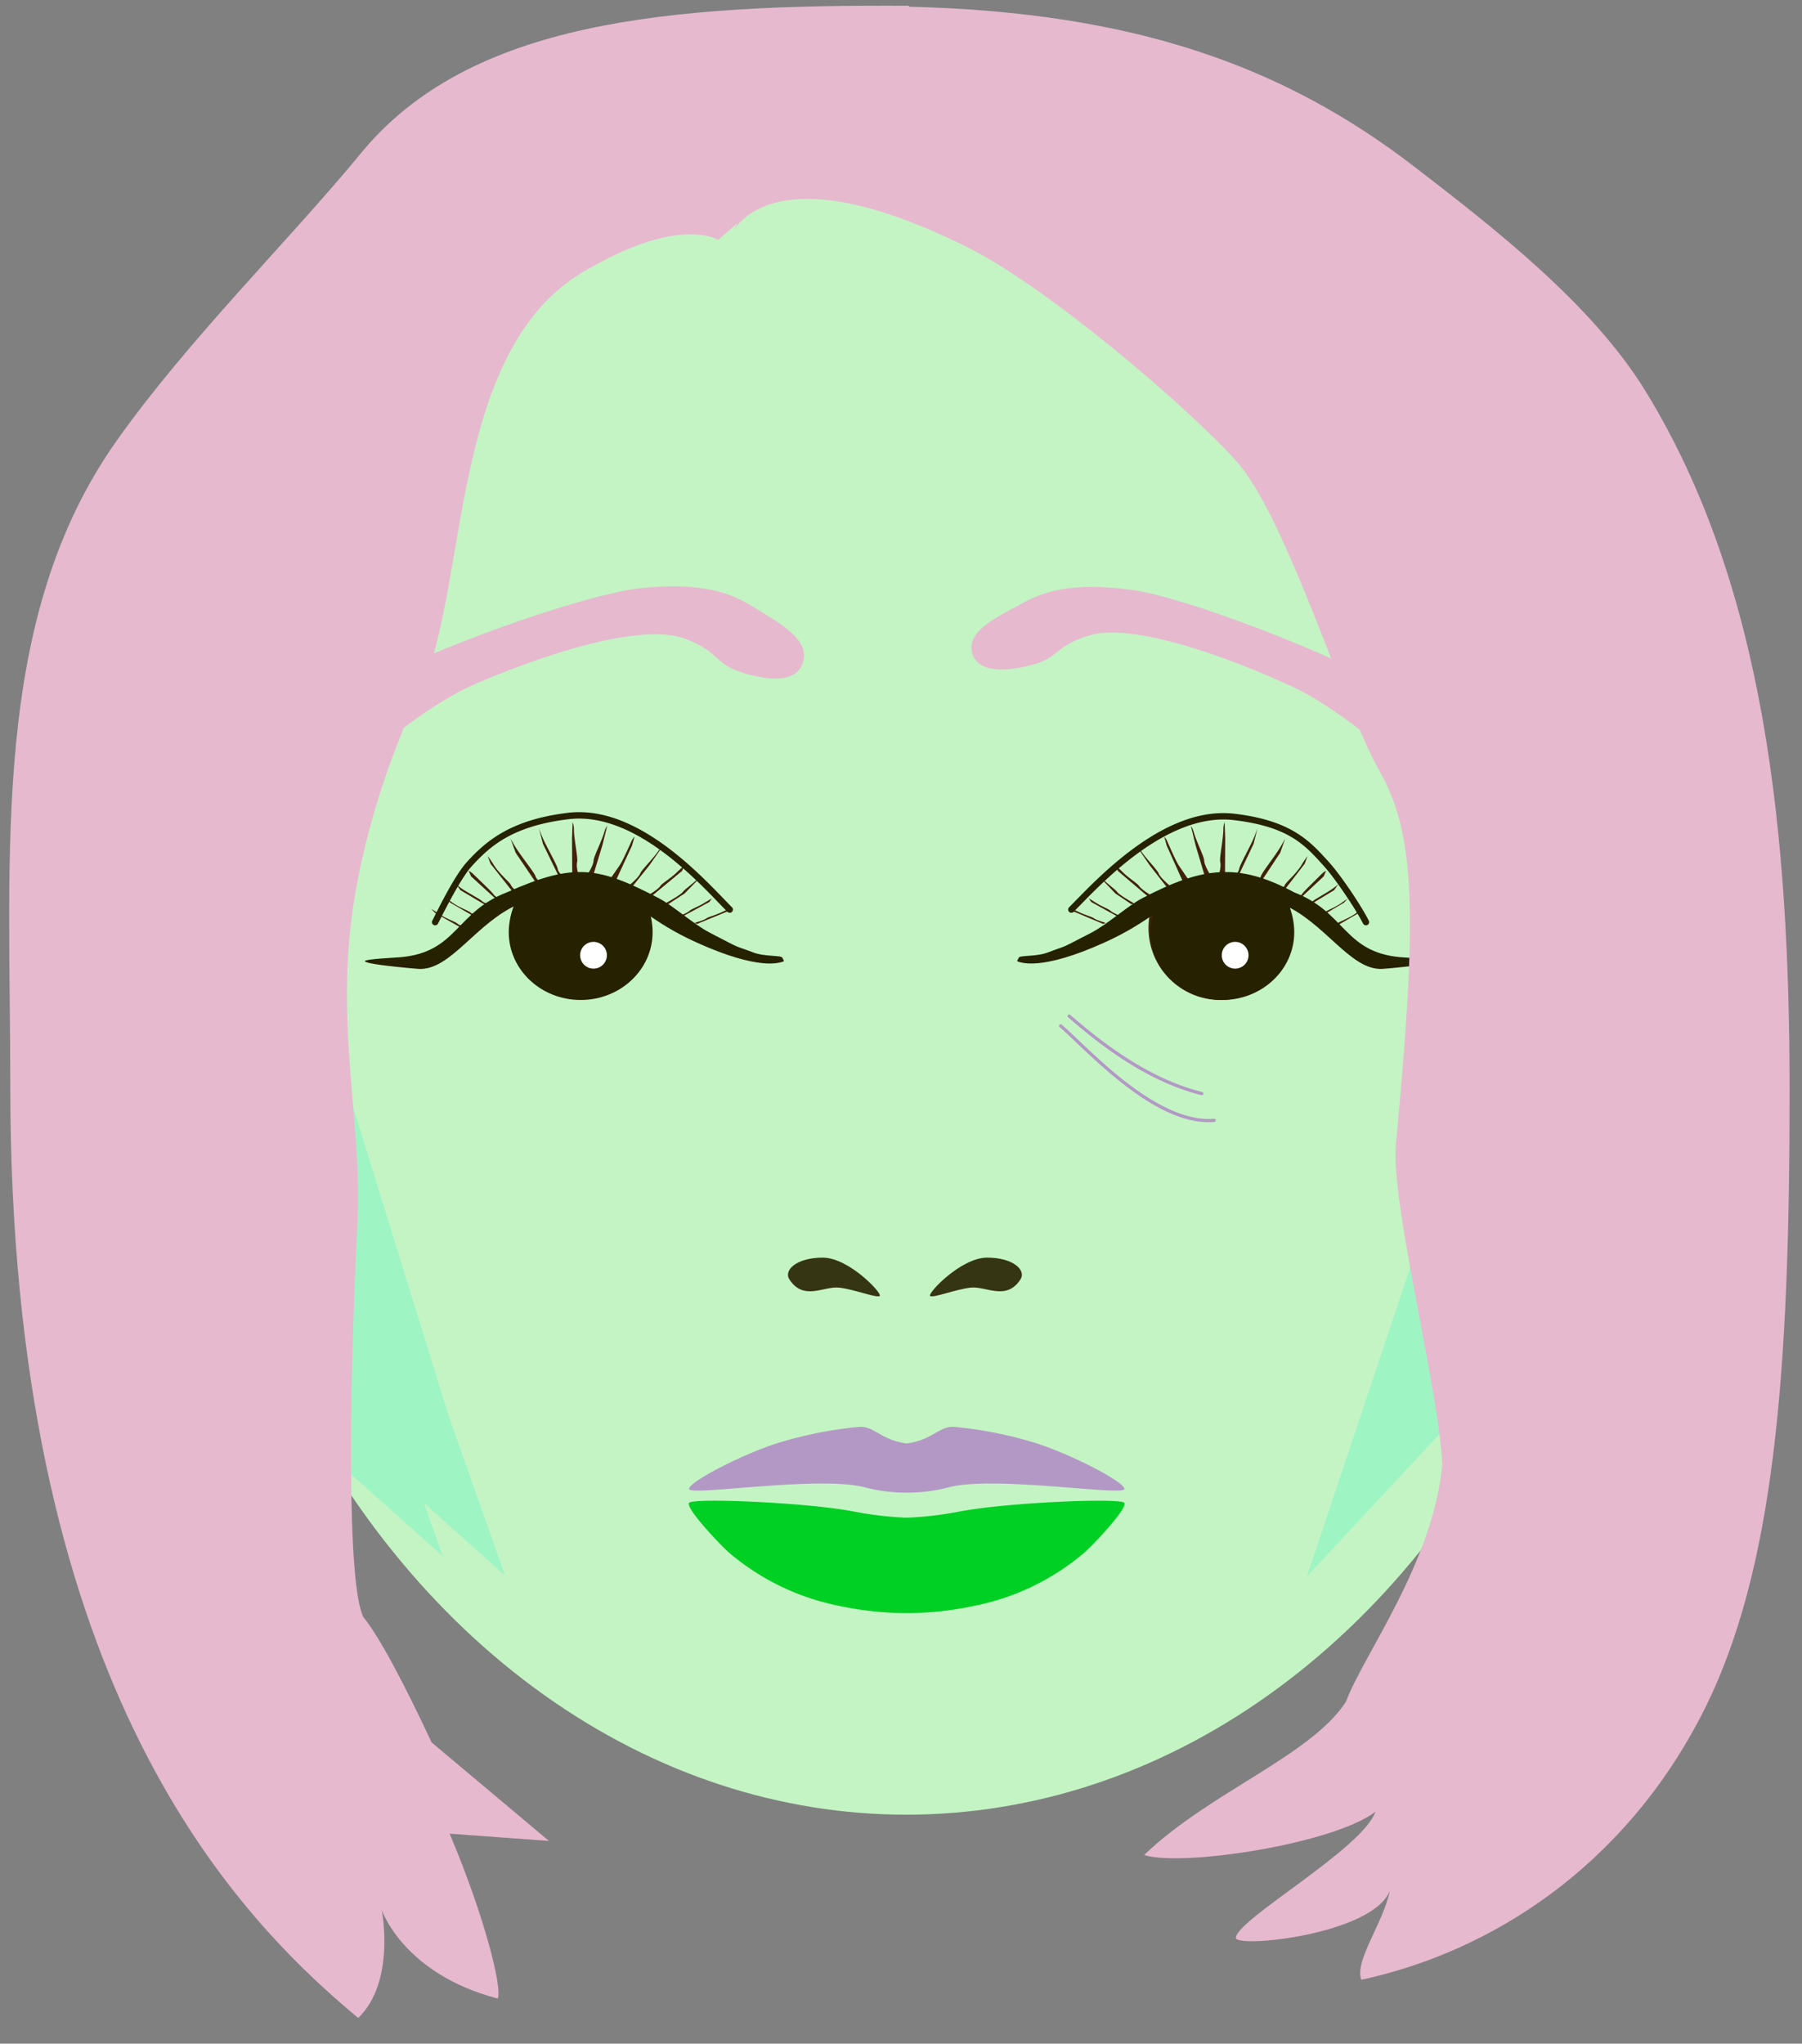 <?xml version="1.0" encoding="UTF-8" standalone="no"?>
<svg
   width="674.027"
   height="764.23"
   viewBox="0 0 674.027 764.23"
   version="1.1"
   id="svg7"
   sodipodi:docname="E6-2.svg"
   inkscape:version="1.3 (0e150ed6c4, 2023-07-21)"
   inkscape:export-filename="E4-2.svg"
   inkscape:export-xdpi="96"
   inkscape:export-ydpi="96"
   xmlns:inkscape="http://www.inkscape.org/namespaces/inkscape"
   xmlns:sodipodi="http://sodipodi.sourceforge.net/DTD/sodipodi-0.dtd"
   xmlns="http://www.w3.org/2000/svg"
   xmlns:svg="http://www.w3.org/2000/svg">
  <rect x="0" y="0" width="674.027" height="764.23" fill="#808080" stroke="none"/>
  <sodipodi:namedview
     id="namedview7"
     pagecolor="#505050"
     bordercolor="#eeeeee"
     borderopacity="1"
     inkscape:showpageshadow="0"
     inkscape:pageopacity="0"
     inkscape:pagecheckerboard="0"
     inkscape:deskcolor="#d1d1d1"
     inkscape:zoom="0.70710678"
     inkscape:cx="393.15137"
     inkscape:cy="310.41988"
     inkscape:window-width="1904"
     inkscape:window-height="992"
     inkscape:window-x="0"
     inkscape:window-y="0"
     inkscape:window-maximized="0"
     inkscape:current-layer="svg7"
     showguides="true"
     showgrid="false">
    <sodipodi:guide
       position="294.141,664.791"
       orientation="1,0"
       id="guide1"
       inkscape:locked="false" />
    <sodipodi:guide
       position="137.141,648.291"
       orientation="1,0"
       id="guide2"
       inkscape:locked="false" />
  </sodipodi:namedview>
  <defs
     id="defs2">
    <clipPath
       clipPathUnits="userSpaceOnUse"
       id="clipPath40">
      <g
         id="g41">
        <rect
           width="1920"
           height="1080"
           id="rect40"
           x="0"
           y="0" />
      </g>
    </clipPath>
    <clipPath
       clipPathUnits="userSpaceOnUse"
       id="clipPath39">
      <g
         id="g40">
        <rect
           width="1920"
           height="1080"
           id="rect39"
           x="0"
           y="0" />
      </g>
    </clipPath>
    <clipPath
       clipPathUnits="userSpaceOnUse"
       id="clipPath73">
      <g
         id="g75">
        <g
           id="g74"
           transform="matrix(1,0,0,0.8,0,112.539)">
          <rect
             width="1920"
             height="1080"
             id="rect73"
             x="0"
             y="0" />
        </g>
      </g>
    </clipPath>
    <clipPath
       clipPathUnits="userSpaceOnUse"
       id="clipPath71">
      <g
         id="g73">
        <g
           id="g72"
           transform="matrix(1,0,0,0.8,0,112.539)">
          <rect
             width="1920"
             height="1080"
             id="rect71"
             x="0"
             y="0" />
        </g>
      </g>
    </clipPath>
    <clipPath
       clipPathUnits="userSpaceOnUse"
       id="clipPath69">
      <g
         id="g71">
        <g
           id="g70"
           transform="matrix(1,0,0,0.8,0,112.539)">
          <rect
             width="1920"
             height="1080"
             id="rect69"
             x="0"
             y="0" />
        </g>
      </g>
    </clipPath>
    <clipPath
       clipPathUnits="userSpaceOnUse"
       id="clipPath67">
      <g
         id="g69">
        <g
           id="g68"
           transform="matrix(1,0,0,0.8,0,112.539)">
          <rect
             width="1920"
             height="1080"
             id="rect67"
             x="0"
             y="0" />
        </g>
      </g>
    </clipPath>
    <clipPath
       clipPathUnits="userSpaceOnUse"
       id="clipPath65">
      <g
         id="g67">
        <g
           id="g66"
           transform="matrix(1,0,0,0.8,0,112.539)">
          <rect
             width="1920"
             height="1080"
             id="rect65"
             x="0"
             y="0" />
        </g>
      </g>
    </clipPath>
    <clipPath
       clipPathUnits="userSpaceOnUse"
       id="clipPath63">
      <g
         id="g65">
        <g
           id="g64"
           transform="matrix(1,0,0,0.8,0,112.539)">
          <rect
             width="1920"
             height="1080"
             id="rect63"
             x="0"
             y="0" />
        </g>
      </g>
    </clipPath>
    <clipPath
       clipPathUnits="userSpaceOnUse"
       id="clipPath61">
      <g
         id="g63">
        <g
           id="g62"
           transform="matrix(1,0,0,0.8,0,112.539)">
          <rect
             width="1920"
             height="1080"
             id="rect61"
             x="0"
             y="0" />
        </g>
      </g>
    </clipPath>
    <clipPath
       clipPathUnits="userSpaceOnUse"
       id="clipPath59">
      <g
         id="g61">
        <g
           id="g60"
           transform="matrix(1,0,0,0.8,0,112.539)">
          <rect
             width="1920"
             height="1080"
             id="rect59"
             x="0"
             y="0" />
        </g>
      </g>
    </clipPath>
    <clipPath
       clipPathUnits="userSpaceOnUse"
       id="clipPath57">
      <g
         id="g59">
        <g
           id="g58"
           transform="matrix(1,0,0,0.8,0,112.539)">
          <rect
             width="1920"
             height="1080"
             id="rect57"
             x="0"
             y="0" />
        </g>
      </g>
    </clipPath>
    <clipPath
       clipPathUnits="userSpaceOnUse"
       id="clipPath55">
      <g
         id="g57">
        <g
           id="g56"
           transform="matrix(1,0,0,0.8,0,112.539)">
          <rect
             width="1920"
             height="1080"
             id="rect55"
             x="0"
             y="0" />
        </g>
      </g>
    </clipPath>
    <clipPath
       clipPathUnits="userSpaceOnUse"
       id="clipPath53">
      <g
         id="g55">
        <g
           id="g54"
           transform="matrix(1,0,0,0.8,0,112.539)">
          <rect
             width="1920"
             height="1080"
             id="rect53"
             x="0"
             y="0" />
        </g>
      </g>
    </clipPath>
    <clipPath
       clipPathUnits="userSpaceOnUse"
       id="clipPath51">
      <g
         id="g53">
        <g
           id="g52"
           transform="matrix(1,0,0,0.8,0,112.539)">
          <rect
             width="1920"
             height="1080"
             id="rect51"
             x="0"
             y="0" />
        </g>
      </g>
    </clipPath>
    <clipPath
       clipPathUnits="userSpaceOnUse"
       id="clipPath49">
      <g
         id="g51">
        <g
           id="g50"
           transform="matrix(1,0,0,0.8,0,112.539)">
          <rect
             width="1920"
             height="1080"
             id="rect49"
             x="0"
             y="0" />
        </g>
      </g>
    </clipPath>
    <clipPath
       clipPathUnits="userSpaceOnUse"
       id="clipPath47">
      <g
         id="g49">
        <g
           id="g48"
           transform="matrix(1,0,0,0.8,0,112.539)">
          <rect
             width="1920"
             height="1080"
             id="rect47"
             x="0"
             y="0" />
        </g>
      </g>
    </clipPath>
    <clipPath
       clipPathUnits="userSpaceOnUse"
       id="clipPath45">
      <g
         id="g47">
        <g
           id="g46"
           transform="matrix(1,0,0,0.8,0,112.539)">
          <rect
             width="1920"
             height="1080"
             id="rect45"
             x="0"
             y="0" />
        </g>
      </g>
    </clipPath>
    <clipPath
       clipPathUnits="userSpaceOnUse"
       id="clipPath11">
      <g
         id="g12">
        <rect
           width="1920"
           height="1080"
           id="rect11"
           x="0"
           y="0" />
      </g>
    </clipPath>
    <clipPath
       clipPathUnits="userSpaceOnUse"
       id="clipPath10">
      <g
         id="g11">
        <rect
           width="1920"
           height="1080"
           id="rect10"
           x="0"
           y="0" />
      </g>
    </clipPath>
    <clipPath
       clipPathUnits="userSpaceOnUse"
       id="clipPath9">
      <g
         id="g10">
        <rect
           width="1920"
           height="1080"
           id="rect9"
           x="0"
           y="0" />
      </g>
    </clipPath>
    <clipPath
       clipPathUnits="userSpaceOnUse"
       id="clipPath8">
      <g
         id="g9">
        <rect
           width="1920"
           height="1080"
           id="rect8"
           x="0"
           y="0" />
      </g>
    </clipPath>
    <clipPath
       clipPathUnits="userSpaceOnUse"
       id="clipPath7">
      <g
         id="g8">
        <rect
           width="1920"
           height="1080"
           id="rect7"
           x="0"
           y="0" />
      </g>
    </clipPath>
    <clipPath
       clipPathUnits="userSpaceOnUse"
       id="clipPath6">
      <g
         id="g7">
        <rect
           width="1920"
           height="1080"
           id="rect6"
           x="0"
           y="0" />
      </g>
    </clipPath>
    <clipPath
       clipPathUnits="userSpaceOnUse"
       id="clipPath8-5">
      <g
         id="g9-7">
        <rect
           width="1920"
           height="1080"
           id="rect8-8"
           x="0"
           y="0" />
      </g>
    </clipPath>
    <clipPath
       clipPathUnits="userSpaceOnUse"
       id="clipPath8-5-6">
      <g
         id="g9-7-7">
        <rect
           width="1920"
           height="1080"
           id="rect8-8-5"
           x="0"
           y="0" />
      </g>
    </clipPath>
  </defs>
  <ellipse
     cx="339.006"
     cy="344.82"
     rx="270.845"
     ry="333.778"
     fill="none"
     id="ellipse6"
     style="display:none" />
  <ellipse
     cx="339.006"
     cy="344.82"
     rx="270.845"
     ry="333.778"
     fill="none"
     id="ellipse4"
     style="display:inline;fill:#c4f4c4;fill-opacity:1" />
  <path
     id="Pfad_1343"
     data-name="Pfad 1343"
     d="m 329.078,484.575 c 0.889,-1.02 -11.563,-14.287 -21.347,-14.287 -9.784,0 -14.723,4.691 -12.453,8.164 5.337,8.164 12.86,2.385 18.679,3.061 5.819,0.676 14.231,4.083 15.121,3.062 z"
     fill="#42210b"
     style="display:inline;fill:#262100;fill-opacity:1;opacity:0.9" />
  <path
     id="Pfad_1347"
     data-name="Pfad 1347"
     d="m 386.062,539.23 a 150.4,150.4 0 0 0 -28.7,-5.615 c -5.937,-0.7 -8.392,4.913 -18.218,6.154 -9.826,-1.241 -12.281,-6.856 -18.218,-6.154 a 150.4,150.4 0 0 0 -28.7,5.615 c -12.732,3.694 -34.5,14.739 -34.5,17.546 0,2.807 47.886,-4.979 65.308,-0.7 a 62.715,62.715 0 0 0 32.224,0 c 17.422,-4.277 65.308,3.509 65.308,0.7 0,-2.809 -21.772,-13.852 -34.504,-17.546 z"
     fill="#f79885"
     style="display:inline;fill:#b398c5;fill-opacity:1" />
  <path
     id="Pfad_1348"
     data-name="Pfad 1348"
     d="m 420.561,561.992 c -1.32,-1.916 -43.957,-0.191 -61.768,3.26 a 134.221,134.221 0 0 1 -19.652,2.3 134.221,134.221 0 0 1 -19.652,-2.3 c -17.811,-3.451 -60.448,-5.176 -61.768,-3.26 -1.32,1.916 11.215,15.337 15.173,18.788 a 90.754,90.754 0 0 0 41.559,19.841 119.053,119.053 0 0 0 49.376,0 90.753,90.753 0 0 0 41.559,-19.841 c 3.953,-3.451 16.492,-16.871 15.173,-18.788 z"
     fill="#f79885"
     style="display:inline;fill:#00d023;fill-opacity:1" />
  <path
     id="Pfad_1349"
     data-name="Pfad 1349"
     d="m 347.885,484.575 c -0.89,-1.02 11.563,-14.287 21.347,-14.287 9.784,0 14.722,4.691 12.452,8.164 -5.336,8.164 -12.86,2.385 -18.678,3.061 -5.818,0.676 -14.232,4.083 -15.121,3.062 z"
     fill="#42210b"
     style="display:inline;fill:#262100;fill-opacity:1;opacity:0.9" />
  <path
     d="m 381.322,226.174 c -7.88,4.38 -21.122,10.138 -17.304,19.085 3.163,7.41 16.086,5.255 23.951,2.783 7.866,-2.472 7.742,-7.232 20.297,-10.644 12.554,-3.412 40.256,3.452 74.427,19.046 16.694,7.619 33.136,22.468 44.215,30.841 9.681,7.316 18.356,-4.581 11.117,-17.228 -7.622,-13.315 -89.685,-45.986 -114.172,-49.403 -24.487,-3.418 -34.65,1.14 -42.531,5.52 z"
     style="display:inline;fill:#e6b9cf;fill-opacity:1;stroke-width:1.026"
     id="path181"
     sodipodi:nodetypes="zczzssszz" />
  <path
     d="m 282.924,227.66 c 7.902,5.012 21.235,11.728 17.027,21.102 -3.486,7.764 -16.617,4.905 -24.57,1.927 -7.953,-2.978 -7.663,-8.048 -20.375,-12.231 -12.711,-4.184 -41.254,1.932 -76.707,17.076 -17.321,7.399 -34.632,22.518 -46.24,30.965 -3.252,2.366 -6.331,2.631 -8.755,1.465 -5.137,-2.472 -7.334,-11.37 -2.013,-20.318 8.245,-13.867 93.224,-45.139 118.363,-47.72 25.139,-2.58 35.368,2.721 43.27,7.734 z"
     style="display:inline;fill:#e6b9cf;fill-opacity:1;stroke-width:1.072"
     id="path278"
     sodipodi:nodetypes="zczzsssszz" />
  <path
     d="m 170.66,330.678 1.529,2.186 10.289,6.098 1.279,-0.85 c 0,0 -0.04,-0.002 -0.109,-0.008 -0.07,-0.006 -0.169,-0.018 -0.293,-0.033 -0.124,-0.015 -0.271,-0.034 -0.434,-0.06 -0.081,-0.013 -0.166,-0.028 -0.254,-0.045 -0.088,-0.017 -0.179,-0.036 -0.271,-0.057 -0.093,-0.021 -0.186,-0.044 -0.281,-0.068 -0.095,-0.025 -0.193,-0.051 -0.289,-0.08 -0.096,-0.029 -0.192,-0.06 -0.287,-0.094 -0.095,-0.034 -0.189,-0.069 -0.281,-0.107 -0.092,-0.039 -0.182,-0.081 -0.27,-0.125 -0.087,-0.044 -0.172,-0.091 -0.252,-0.141 -0.08,-0.05 -0.155,-0.102 -0.227,-0.158 -0.036,-0.028 -0.07,-0.056 -0.104,-0.086 -0.033,-0.029 -0.064,-0.059 -0.094,-0.09 -0.042,-0.043 -0.099,-0.093 -0.17,-0.148 -0.071,-0.056 -0.155,-0.117 -0.252,-0.184 -0.097,-0.067 -0.206,-0.14 -0.326,-0.217 -0.12,-0.077 -0.249,-0.16 -0.389,-0.246 -0.279,-0.172 -0.596,-0.36 -0.936,-0.561 -0.34,-0.2 -0.704,-0.411 -1.08,-0.629 -0.376,-0.218 -0.763,-0.441 -1.15,-0.666 -0.387,-0.225 -0.775,-0.45 -1.148,-0.672 -0.373,-0.221 -0.734,-0.439 -1.068,-0.646 -0.167,-0.104 -0.327,-0.206 -0.48,-0.305 -0.153,-0.099 -0.3,-0.193 -0.436,-0.285 -0.123,-0.084 -0.251,-0.175 -0.379,-0.268 -0.128,-0.093 -0.256,-0.189 -0.383,-0.285 -0.254,-0.193 -0.501,-0.387 -0.717,-0.561 -0.215,-0.173 -0.401,-0.324 -0.531,-0.434 -0.131,-0.109 -0.207,-0.176 -0.207,-0.176 z"
     style="fill:#42210b;stroke-width:0.894"
     id="path5" />
  <path
     d="m 182.398,320.115 1.094,2.9 9.641,12.176 2.133,-0.82 c 0,0 -0.053,-0.028 -0.148,-0.078 -0.095,-0.05 -0.232,-0.124 -0.398,-0.217 -0.167,-0.093 -0.362,-0.206 -0.576,-0.336 -0.107,-0.065 -0.22,-0.132 -0.334,-0.205 -0.114,-0.073 -0.229,-0.151 -0.348,-0.23 -0.118,-0.08 -0.24,-0.162 -0.359,-0.248 -0.12,-0.086 -0.238,-0.175 -0.355,-0.266 -0.118,-0.091 -0.235,-0.184 -0.348,-0.279 -0.113,-0.096 -0.223,-0.194 -0.328,-0.293 -0.105,-0.099 -0.206,-0.199 -0.301,-0.301 -0.094,-0.102 -0.183,-0.205 -0.264,-0.309 -0.04,-0.052 -0.077,-0.104 -0.113,-0.156 -0.036,-0.052 -0.072,-0.104 -0.104,-0.156 -0.032,-0.052 -0.061,-0.106 -0.088,-0.158 -0.027,-0.052 -0.052,-0.104 -0.074,-0.156 -0.015,-0.036 -0.033,-0.075 -0.055,-0.115 -0.022,-0.04 -0.048,-0.08 -0.076,-0.123 -0.057,-0.087 -0.125,-0.182 -0.205,-0.283 -0.08,-0.101 -0.172,-0.208 -0.273,-0.322 -0.101,-0.114 -0.212,-0.236 -0.332,-0.363 -0.24,-0.255 -0.513,-0.534 -0.811,-0.836 -0.298,-0.302 -0.62,-0.627 -0.955,-0.973 -0.168,-0.173 -0.339,-0.351 -0.512,-0.533 -0.173,-0.183 -0.348,-0.371 -0.523,-0.562 -0.176,-0.192 -0.353,-0.387 -0.529,-0.588 -0.176,-0.2 -0.352,-0.405 -0.525,-0.613 -0.174,-0.209 -0.345,-0.421 -0.514,-0.637 -0.169,-0.216 -0.335,-0.435 -0.496,-0.658 -0.161,-0.223 -0.318,-0.449 -0.469,-0.678 -0.075,-0.115 -0.15,-0.23 -0.223,-0.346 -0.072,-0.116 -0.142,-0.234 -0.211,-0.352 -0.094,-0.16 -0.198,-0.324 -0.305,-0.49 -0.107,-0.167 -0.218,-0.335 -0.33,-0.5 -0.112,-0.165 -0.225,-0.33 -0.336,-0.486 -0.111,-0.157 -0.22,-0.307 -0.322,-0.447 -0.205,-0.281 -0.387,-0.521 -0.518,-0.691 -0.13,-0.17 -0.209,-0.27 -0.209,-0.27 z"
     style="fill:#42210b;stroke-width:0.894"
     id="path6" />
  <path
     d="m 161.219,339.844 1.682,1.656 10.881,6.172 1.371,-0.848 c 0,0 -0.195,-0.034 -0.502,-0.1 -0.153,-0.033 -0.335,-0.073 -0.535,-0.121 -0.2,-0.049 -0.417,-0.106 -0.643,-0.17 -0.113,-0.032 -0.228,-0.064 -0.344,-0.1 -0.116,-0.035 -0.232,-0.074 -0.348,-0.113 -0.116,-0.039 -0.232,-0.079 -0.346,-0.121 -0.114,-0.043 -0.225,-0.087 -0.334,-0.133 -0.109,-0.046 -0.215,-0.095 -0.316,-0.145 -0.101,-0.05 -0.198,-0.1 -0.289,-0.152 -0.091,-0.053 -0.179,-0.108 -0.258,-0.164 -0.04,-0.028 -0.077,-0.057 -0.113,-0.086 -0.036,-0.029 -0.07,-0.058 -0.102,-0.088 -0.022,-0.02 -0.048,-0.041 -0.076,-0.062 -0.028,-0.022 -0.06,-0.043 -0.094,-0.066 -0.068,-0.046 -0.148,-0.095 -0.238,-0.146 -0.09,-0.051 -0.19,-0.104 -0.301,-0.16 -0.11,-0.056 -0.231,-0.116 -0.359,-0.178 -0.256,-0.123 -0.545,-0.256 -0.859,-0.4 -0.314,-0.144 -0.654,-0.299 -1.01,-0.465 -0.355,-0.166 -0.726,-0.342 -1.105,-0.529 -0.19,-0.093 -0.382,-0.19 -0.574,-0.289 -0.192,-0.099 -0.385,-0.2 -0.578,-0.305 -0.193,-0.104 -0.385,-0.211 -0.576,-0.32 -0.191,-0.11 -0.381,-0.223 -0.568,-0.338 -0.188,-0.115 -0.373,-0.235 -0.555,-0.355 -0.182,-0.121 -0.36,-0.243 -0.533,-0.369 -0.119,-0.086 -0.245,-0.175 -0.375,-0.264 -0.13,-0.088 -0.263,-0.177 -0.396,-0.264 -0.267,-0.173 -0.535,-0.34 -0.773,-0.484 -0.238,-0.145 -0.447,-0.268 -0.596,-0.355 -0.149,-0.087 -0.236,-0.137 -0.236,-0.137 z"
     style="fill:#42210b;stroke-width:0.894"
     id="path7" />
  <path
     d="m 166.957,336.064 1.525,1.527 9.895,5.723 1.26,-0.771 c 0,0 -0.177,-0.032 -0.457,-0.094 -0.14,-0.031 -0.304,-0.07 -0.486,-0.115 -0.182,-0.045 -0.382,-0.099 -0.588,-0.158 -0.103,-0.03 -0.207,-0.061 -0.312,-0.094 -0.105,-0.033 -0.211,-0.069 -0.316,-0.105 -0.106,-0.036 -0.211,-0.074 -0.314,-0.113 -0.103,-0.04 -0.206,-0.08 -0.305,-0.123 -0.099,-0.043 -0.195,-0.089 -0.287,-0.135 -0.092,-0.046 -0.18,-0.092 -0.264,-0.141 -0.083,-0.049 -0.161,-0.1 -0.232,-0.152 -0.036,-0.026 -0.071,-0.051 -0.104,-0.078 -0.033,-0.027 -0.065,-0.055 -0.094,-0.082 -0.02,-0.019 -0.043,-0.037 -0.068,-0.057 -0.026,-0.02 -0.055,-0.041 -0.086,-0.062 -0.062,-0.043 -0.136,-0.087 -0.219,-0.135 -0.083,-0.047 -0.175,-0.098 -0.275,-0.15 -0.101,-0.052 -0.209,-0.107 -0.326,-0.164 -0.233,-0.114 -0.497,-0.237 -0.783,-0.371 -0.286,-0.134 -0.595,-0.278 -0.918,-0.432 -0.323,-0.154 -0.661,-0.319 -1.006,-0.492 -0.172,-0.087 -0.347,-0.176 -0.521,-0.268 -0.175,-0.092 -0.35,-0.186 -0.525,-0.283 -0.175,-0.097 -0.352,-0.195 -0.525,-0.297 -0.174,-0.102 -0.345,-0.206 -0.516,-0.312 -0.17,-0.107 -0.339,-0.216 -0.504,-0.328 -0.165,-0.112 -0.327,-0.227 -0.484,-0.344 -0.108,-0.08 -0.224,-0.16 -0.342,-0.242 -0.118,-0.082 -0.24,-0.164 -0.361,-0.244 -0.243,-0.16 -0.487,-0.315 -0.703,-0.449 -0.216,-0.134 -0.406,-0.247 -0.541,-0.328 -0.135,-0.081 -0.215,-0.129 -0.215,-0.129 z"
     style="fill:#42210b;stroke-width:0.894"
     id="path8" />
  <path
     d="m 190.963,313.604 1.92,5.291 8.824,13.021 2.715,-0.715 c 0,0 -0.057,-0.024 -0.154,-0.07 -0.098,-0.047 -0.238,-0.116 -0.408,-0.205 -0.17,-0.089 -0.37,-0.198 -0.588,-0.324 -0.109,-0.063 -0.222,-0.131 -0.338,-0.203 -0.116,-0.072 -0.234,-0.149 -0.354,-0.229 -0.12,-0.08 -0.241,-0.163 -0.361,-0.25 -0.121,-0.087 -0.241,-0.179 -0.359,-0.273 -0.118,-0.094 -0.235,-0.192 -0.348,-0.293 -0.113,-0.101 -0.22,-0.204 -0.324,-0.311 -0.104,-0.107 -0.203,-0.216 -0.295,-0.328 -0.046,-0.056 -0.09,-0.113 -0.133,-0.17 -0.042,-0.057 -0.083,-0.116 -0.121,-0.174 -0.038,-0.058 -0.075,-0.116 -0.109,-0.176 -0.034,-0.059 -0.066,-0.119 -0.096,-0.18 -0.029,-0.06 -0.056,-0.12 -0.08,-0.182 -0.024,-0.061 -0.046,-0.123 -0.065,-0.186 -0.013,-0.043 -0.029,-0.091 -0.051,-0.143 -0.021,-0.052 -0.048,-0.108 -0.078,-0.168 -0.059,-0.121 -0.135,-0.258 -0.225,-0.41 -0.09,-0.152 -0.192,-0.32 -0.309,-0.5 -0.116,-0.18 -0.246,-0.374 -0.385,-0.578 -0.278,-0.409 -0.596,-0.86 -0.943,-1.344 -0.347,-0.483 -0.722,-0.997 -1.109,-1.525 -0.387,-0.528 -0.786,-1.07 -1.184,-1.613 -0.397,-0.543 -0.793,-1.087 -1.172,-1.615 -0.189,-0.264 -0.374,-0.526 -0.553,-0.781 -0.179,-0.255 -0.352,-0.504 -0.518,-0.746 -0.165,-0.242 -0.323,-0.478 -0.471,-0.703 -0.148,-0.226 -0.284,-0.441 -0.41,-0.646 -0.23,-0.373 -0.465,-0.766 -0.688,-1.143 -0.223,-0.377 -0.435,-0.737 -0.617,-1.053 -0.365,-0.631 -0.615,-1.076 -0.615,-1.076 z"
     style="fill:#42210b;stroke-width:0.894"
     id="path9" />
  <path
     d="m 201.596,309.744 1.471,5.783 6.814,13.998 2.99,-0.416 c 0,0 -0.063,-0.033 -0.172,-0.094 -0.109,-0.061 -0.264,-0.15 -0.451,-0.264 -0.188,-0.113 -0.406,-0.25 -0.643,-0.408 -0.118,-0.079 -0.242,-0.163 -0.367,-0.252 -0.125,-0.089 -0.253,-0.182 -0.381,-0.279 -0.128,-0.097 -0.255,-0.198 -0.383,-0.303 -0.127,-0.105 -0.254,-0.215 -0.377,-0.326 -0.123,-0.112 -0.243,-0.225 -0.357,-0.342 -0.115,-0.117 -0.225,-0.238 -0.328,-0.359 -0.103,-0.122 -0.2,-0.246 -0.287,-0.371 -0.044,-0.063 -0.086,-0.126 -0.125,-0.189 -0.039,-0.063 -0.075,-0.127 -0.109,-0.191 -0.034,-0.064 -0.065,-0.127 -0.094,-0.191 -0.029,-0.065 -0.056,-0.129 -0.078,-0.193 -0.023,-0.065 -0.042,-0.13 -0.059,-0.195 -0.016,-0.065 -0.028,-0.13 -0.037,-0.195 -0.006,-0.045 -0.016,-0.094 -0.029,-0.148 -0.013,-0.054 -0.031,-0.114 -0.051,-0.178 -0.039,-0.127 -0.089,-0.271 -0.152,-0.432 -0.063,-0.16 -0.137,-0.336 -0.221,-0.525 -0.084,-0.19 -0.178,-0.394 -0.279,-0.609 -0.102,-0.216 -0.211,-0.442 -0.328,-0.68 -0.117,-0.237 -0.24,-0.485 -0.369,-0.74 -0.258,-0.511 -0.539,-1.054 -0.83,-1.613 -0.583,-1.119 -1.208,-2.305 -1.787,-3.434 -0.29,-0.564 -0.569,-1.113 -0.824,-1.633 -0.128,-0.26 -0.249,-0.513 -0.363,-0.756 -0.115,-0.243 -0.223,-0.477 -0.322,-0.699 -0.09,-0.202 -0.18,-0.413 -0.27,-0.627 -0.089,-0.214 -0.178,-0.43 -0.264,-0.645 -0.172,-0.429 -0.334,-0.848 -0.473,-1.217 -0.278,-0.738 -0.465,-1.275 -0.465,-1.275 z"
     style="fill:#42210b;stroke-width:0.894"
     id="path10" />
  <path
     d="m 214.178,307.445 -0.219,6.195 0.1,15.967 3.057,-0.201 c 0,0 -0.028,-0.075 -0.076,-0.209 -0.049,-0.134 -0.118,-0.328 -0.199,-0.568 -0.081,-0.24 -0.173,-0.528 -0.27,-0.846 -0.048,-0.159 -0.097,-0.325 -0.146,-0.498 -0.049,-0.173 -0.099,-0.353 -0.146,-0.537 -0.048,-0.184 -0.096,-0.371 -0.141,-0.562 -0.045,-0.191 -0.087,-0.385 -0.127,-0.58 -0.04,-0.195 -0.075,-0.391 -0.107,-0.586 -0.032,-0.195 -0.059,-0.389 -0.082,-0.58 -0.023,-0.191 -0.042,-0.38 -0.053,-0.564 -0.011,-0.185 -0.016,-0.365 -0.014,-0.539 0.001,-0.087 0.005,-0.172 0.01,-0.256 0.005,-0.084 0.013,-0.166 0.021,-0.246 0.009,-0.08 0.02,-0.158 0.033,-0.234 0.013,-0.076 0.027,-0.151 0.045,-0.223 0.012,-0.049 0.023,-0.102 0.031,-0.16 0.009,-0.059 0.016,-0.122 0.021,-0.189 0.01,-0.135 0.014,-0.288 0.012,-0.457 -0.002,-0.169 -0.011,-0.352 -0.023,-0.551 -0.013,-0.198 -0.029,-0.41 -0.051,-0.635 -0.022,-0.224 -0.049,-0.462 -0.078,-0.709 -0.029,-0.247 -0.062,-0.504 -0.098,-0.77 -0.07,-0.531 -0.15,-1.096 -0.234,-1.68 -0.084,-0.584 -0.171,-1.186 -0.256,-1.793 -0.085,-0.607 -0.166,-1.218 -0.238,-1.818 -0.036,-0.3 -0.071,-0.597 -0.102,-0.891 -0.031,-0.293 -0.059,-0.583 -0.082,-0.865 -0.024,-0.282 -0.044,-0.558 -0.059,-0.826 -0.015,-0.268 -0.023,-0.528 -0.027,-0.777 a 13.572,9.871 0 0 0 0,-0.053 13.572,9.871 0 0 0 0,-0.055 13.572,9.871 0 0 0 0,-0.053 13.572,9.871 0 0 0 0,-0.053 13.572,9.871 0 0 0 0,-0.055 13.572,9.871 0 0 0 -0.002,-0.053 13.572,9.871 0 0 0 0,-0.055 13.572,9.871 0 0 0 -0.002,-0.053 13.572,9.871 0 0 0 -0.004,-0.055 13.572,9.871 0 0 0 -0.002,-0.053 13.572,9.871 0 0 0 -0.004,-0.055 13.572,9.871 0 0 0 -0.002,-0.053 13.572,9.871 0 0 0 -0.004,-0.055 13.572,9.871 0 0 0 -0.006,-0.053 13.572,9.871 0 0 0 -0.004,-0.055 13.572,9.871 0 0 0 -0.006,-0.053 13.572,9.871 0 0 0 -0.004,-0.053 13.572,9.871 0 0 0 -0.006,-0.055 13.572,9.871 0 0 0 -0.008,-0.053 13.572,9.871 0 0 0 -0.006,-0.055 13.572,9.871 0 0 0 -0.008,-0.053 13.572,9.871 0 0 0 -0.006,-0.053 13.572,9.871 0 0 0 -0.01,-0.055 13.572,9.871 0 0 0 -0.008,-0.053 13.572,9.871 0 0 0 -0.008,-0.053 13.572,9.871 0 0 0 -0.01,-0.053 13.572,9.871 0 0 0 -0.01,-0.055 13.572,9.871 0 0 0 -0.01,-0.053 13.572,9.871 0 0 0 -0.01,-0.053 13.572,9.871 0 0 0 -0.01,-0.053 13.572,9.871 0 0 0 -0.012,-0.053 13.572,9.871 0 0 0 -0.012,-0.055 13.572,9.871 0 0 0 -0.012,-0.053 13.572,9.871 0 0 0 -0.012,-0.053 13.572,9.871 0 0 0 -0.014,-0.053 13.572,9.871 0 0 0 -0.014,-0.053 13.572,9.871 0 0 0 -0.012,-0.053 13.572,9.871 0 0 0 -0.016,-0.053 13.572,9.871 0 0 0 -0.014,-0.053 13.572,9.871 0 0 0 -0.014,-0.053 13.572,9.871 0 0 0 -0.016,-0.053 13.572,9.871 0 0 0 -0.016,-0.053 13.572,9.871 0 0 0 -0.016,-0.051 13.572,9.871 0 0 0 -0.016,-0.053 13.572,9.871 0 0 0 -0.018,-0.053 13.572,9.871 0 0 0 -0.016,-0.053 13.572,9.871 0 0 0 -0.018,-0.053 13.572,9.871 0 0 0 -0.018,-0.051 13.572,9.871 0 0 0 -0.019,-0.053 13.572,9.871 0 0 0 -0.018,-0.051 13.572,9.871 0 0 0 -0.019,-0.053 13.572,9.871 0 0 0 -0.019,-0.053 13.572,9.871 0 0 0 -0.019,-0.051 z"
     style="fill:#42210b;stroke-width:0.894"
     id="path11" />
  <path
     d="m 175.293,325.629 0.896,2.078 10.877,9.928 1.652,-0.922 c 0,0 -0.051,-0.014 -0.143,-0.043 -0.091,-0.029 -0.222,-0.07 -0.383,-0.125 -0.16,-0.055 -0.349,-0.123 -0.557,-0.203 -0.104,-0.04 -0.211,-0.083 -0.322,-0.129 -0.111,-0.046 -0.228,-0.093 -0.344,-0.145 -0.116,-0.051 -0.233,-0.106 -0.352,-0.162 -0.118,-0.057 -0.238,-0.116 -0.355,-0.178 -0.118,-0.061 -0.233,-0.125 -0.348,-0.191 -0.114,-0.066 -0.226,-0.134 -0.334,-0.205 -0.108,-0.071 -0.213,-0.146 -0.312,-0.221 -0.099,-0.075 -0.194,-0.151 -0.281,-0.23 -0.044,-0.04 -0.085,-0.081 -0.125,-0.121 -0.04,-0.041 -0.081,-0.082 -0.117,-0.123 -0.037,-0.042 -0.071,-0.083 -0.104,-0.125 -0.033,-0.042 -0.062,-0.086 -0.09,-0.129 -0.038,-0.059 -0.092,-0.132 -0.16,-0.217 -0.068,-0.084 -0.151,-0.18 -0.246,-0.287 -0.095,-0.107 -0.202,-0.223 -0.32,-0.35 -0.118,-0.126 -0.246,-0.261 -0.385,-0.404 -0.277,-0.286 -0.591,-0.603 -0.93,-0.939 -0.339,-0.337 -0.702,-0.694 -1.078,-1.061 -0.751,-0.733 -1.55,-1.502 -2.299,-2.223 -0.748,-0.72 -1.446,-1.393 -1.99,-1.928 a 7.278,5.293 0 0 0 -0.541,-0.502 7.278,5.293 0 0 0 -0.619,-0.451 7.278,5.293 0 0 0 -0.691,-0.393 z"
     style="fill:#42210b;stroke-width:0.894"
     id="path12" />
  <path
     d="m 261.395,328.658 a 8.235,5.989 0 0 0 -0.617,0.348 8.235,5.989 0 0 0 -0.57,0.389 8.235,5.989 0 0 0 -0.518,0.428 c -0.259,0.225 -0.513,0.44 -0.76,0.646 -0.247,0.206 -0.488,0.403 -0.719,0.592 -0.462,0.378 -0.89,0.723 -1.271,1.035 -0.191,0.156 -0.369,0.304 -0.535,0.445 -0.166,0.141 -0.317,0.274 -0.455,0.4 -0.069,0.063 -0.136,0.126 -0.197,0.186 -0.061,0.06 -0.118,0.117 -0.172,0.174 -0.053,0.057 -0.103,0.111 -0.148,0.164 -0.045,0.053 -0.087,0.104 -0.123,0.154 -0.027,0.036 -0.058,0.075 -0.094,0.115 -0.036,0.04 -0.076,0.083 -0.121,0.127 -0.045,0.044 -0.093,0.088 -0.146,0.135 -0.053,0.047 -0.111,0.095 -0.172,0.145 -0.121,0.099 -0.256,0.204 -0.402,0.312 -0.147,0.109 -0.305,0.222 -0.473,0.338 -0.167,0.116 -0.343,0.234 -0.525,0.354 -0.183,0.12 -0.372,0.241 -0.564,0.363 -0.193,0.122 -0.389,0.244 -0.586,0.365 -0.197,0.121 -0.395,0.242 -0.592,0.359 -0.393,0.236 -0.78,0.461 -1.139,0.668 -0.358,0.207 -0.687,0.396 -0.969,0.555 -0.563,0.317 -0.93,0.516 -0.93,0.516 l 1.389,0.115 6.086,-3.975 z"
     style="fill:#42210b;stroke-width:0.894"
     id="path13" />
  <path
     d="m 247.758,316.652 a 10.521,7.652 0 0 0 -0.641,0.566 10.521,7.652 0 0 0 -0.564,0.609 10.521,7.652 0 0 0 -0.48,0.646 c -0.12,0.17 -0.25,0.347 -0.387,0.527 -0.137,0.181 -0.28,0.366 -0.43,0.555 -0.15,0.189 -0.307,0.382 -0.467,0.576 -0.16,0.195 -0.325,0.391 -0.492,0.59 -0.335,0.397 -0.68,0.799 -1.027,1.197 -0.347,0.398 -0.696,0.793 -1.031,1.176 -0.336,0.383 -0.66,0.754 -0.961,1.104 -0.15,0.175 -0.294,0.345 -0.432,0.508 -0.137,0.163 -0.267,0.319 -0.389,0.469 -0.121,0.149 -0.234,0.292 -0.336,0.426 -0.102,0.134 -0.195,0.258 -0.275,0.373 -0.08,0.115 -0.148,0.221 -0.203,0.316 -0.028,0.048 -0.053,0.093 -0.074,0.135 -0.021,0.042 -0.039,0.081 -0.053,0.117 -0.02,0.053 -0.042,0.107 -0.068,0.162 -0.026,0.055 -0.055,0.111 -0.086,0.168 -0.062,0.114 -0.135,0.23 -0.215,0.35 -0.08,0.12 -0.167,0.243 -0.262,0.367 -0.095,0.124 -0.196,0.25 -0.303,0.377 -0.106,0.127 -0.219,0.254 -0.334,0.381 -0.115,0.127 -0.233,0.254 -0.354,0.379 -0.12,0.125 -0.243,0.249 -0.365,0.371 -0.123,0.122 -0.246,0.241 -0.367,0.357 -0.243,0.232 -0.481,0.451 -0.701,0.648 -0.22,0.198 -0.422,0.374 -0.594,0.521 -0.344,0.295 -0.568,0.475 -0.568,0.475 l 1.102,0.59 6.48,-8.082 z"
     style="fill:#42210b;stroke-width:0.894"
     id="path14" />
  <path
     d="m 237.355,312.834 a 11.081,8.059 0 0 0 -0.529,0.664 11.081,8.059 0 0 0 -0.441,0.697 11.081,8.059 0 0 0 -0.348,0.727 c -0.349,0.774 -0.734,1.62 -1.127,2.475 -0.197,0.427 -0.395,0.856 -0.594,1.279 -0.198,0.423 -0.396,0.842 -0.59,1.246 -0.194,0.404 -0.385,0.793 -0.568,1.162 -0.184,0.369 -0.36,0.717 -0.527,1.035 -0.167,0.318 -0.324,0.605 -0.469,0.855 -0.072,0.125 -0.142,0.242 -0.207,0.348 -0.065,0.106 -0.128,0.201 -0.186,0.285 -0.588,0.855 -1.587,2.287 -2.439,3.504 -0.852,1.217 -1.557,2.221 -1.557,2.221 l 2.211,0.785 6.416,-13.916 z"
     style="fill:#42210b;stroke-width:0.894"
     id="path15" />
  <path
     d="m 227.141,308.793 a 12.278,8.93 0 0 0 -0.48,0.779 12.278,8.93 0 0 0 -0.377,0.811 12.278,8.93 0 0 0 -0.268,0.832 c -0.065,0.22 -0.137,0.449 -0.215,0.684 -0.078,0.235 -0.163,0.476 -0.252,0.723 -0.089,0.247 -0.185,0.499 -0.283,0.754 -0.098,0.255 -0.2,0.515 -0.305,0.775 -0.21,0.522 -0.43,1.05 -0.652,1.576 -0.222,0.526 -0.448,1.047 -0.664,1.553 -0.216,0.505 -0.424,0.994 -0.615,1.455 -0.096,0.23 -0.188,0.453 -0.273,0.668 -0.086,0.215 -0.166,0.421 -0.24,0.617 -0.074,0.196 -0.14,0.381 -0.199,0.555 -0.059,0.174 -0.112,0.335 -0.154,0.484 -0.043,0.149 -0.078,0.285 -0.102,0.406 -0.012,0.06 -0.021,0.117 -0.027,0.17 -0.007,0.053 -0.011,0.103 -0.012,0.148 -0.002,0.066 -0.007,0.132 -0.014,0.201 -0.007,0.069 -0.016,0.139 -0.027,0.211 -0.012,0.072 -0.025,0.146 -0.041,0.221 -0.016,0.075 -0.035,0.151 -0.055,0.229 -0.04,0.154 -0.088,0.313 -0.143,0.475 -0.055,0.162 -0.117,0.326 -0.184,0.492 -0.067,0.166 -0.139,0.336 -0.215,0.504 -0.076,0.168 -0.154,0.337 -0.236,0.504 -0.082,0.167 -0.168,0.333 -0.254,0.496 -0.086,0.163 -0.173,0.322 -0.26,0.479 -0.174,0.313 -0.347,0.61 -0.51,0.879 -0.163,0.269 -0.314,0.509 -0.443,0.711 -0.259,0.404 -0.432,0.65 -0.432,0.65 l 2.377,0.488 3.703,-12.121 z"
     style="fill:#42210b;stroke-width:0.894"
     id="path16" />
  <path
     d="m 256.002,323.607 c 0,0 -0.488,0.431 -1.1,0.982 -0.306,0.276 -0.643,0.583 -0.965,0.881 -0.161,0.149 -0.317,0.295 -0.465,0.436 -0.148,0.14 -0.288,0.273 -0.412,0.395 -0.136,0.134 -0.275,0.267 -0.418,0.398 -0.143,0.131 -0.291,0.26 -0.439,0.389 -0.149,0.128 -0.299,0.256 -0.451,0.381 -0.152,0.125 -0.307,0.249 -0.461,0.371 -0.309,0.244 -0.618,0.48 -0.924,0.709 -0.306,0.229 -0.608,0.451 -0.896,0.662 -0.288,0.211 -0.563,0.412 -0.82,0.604 -0.257,0.192 -0.496,0.373 -0.707,0.543 -0.106,0.085 -0.203,0.167 -0.295,0.246 -0.091,0.079 -0.176,0.156 -0.252,0.229 -0.076,0.073 -0.141,0.141 -0.199,0.207 -0.058,0.066 -0.108,0.13 -0.146,0.189 -0.028,0.043 -0.059,0.088 -0.092,0.133 -0.033,0.045 -0.068,0.089 -0.105,0.135 -0.075,0.091 -0.16,0.185 -0.252,0.279 -0.092,0.095 -0.19,0.19 -0.295,0.287 -0.105,0.097 -0.217,0.196 -0.332,0.293 -0.115,0.097 -0.235,0.194 -0.357,0.291 -0.123,0.097 -0.248,0.192 -0.375,0.287 -0.127,0.095 -0.255,0.188 -0.383,0.279 -0.128,0.091 -0.255,0.181 -0.381,0.268 -0.252,0.173 -0.497,0.336 -0.723,0.482 -0.226,0.146 -0.431,0.277 -0.605,0.385 -0.35,0.217 -0.574,0.346 -0.574,0.346 l 1.23,0.363 11.305,-9.369 z"
     style="fill:#42210b;stroke-width:0.894"
     id="path17" />
  <path
     d="m 266.264,335.957 c 0,0 -0.455,0.261 -1.027,0.598 -0.286,0.168 -0.603,0.357 -0.904,0.539 -0.302,0.182 -0.59,0.36 -0.822,0.51 -0.128,0.082 -0.258,0.164 -0.393,0.244 -0.134,0.08 -0.271,0.158 -0.41,0.236 -0.139,0.078 -0.278,0.155 -0.42,0.23 -0.142,0.076 -0.285,0.151 -0.428,0.225 -0.286,0.147 -0.575,0.289 -0.857,0.426 -0.282,0.137 -0.56,0.27 -0.826,0.396 -0.266,0.126 -0.52,0.247 -0.758,0.361 -0.237,0.115 -0.456,0.224 -0.652,0.326 -0.098,0.051 -0.19,0.1 -0.275,0.148 -0.085,0.048 -0.165,0.094 -0.236,0.139 -0.071,0.045 -0.134,0.088 -0.189,0.129 -0.055,0.041 -0.101,0.081 -0.139,0.119 -0.028,0.027 -0.058,0.054 -0.09,0.082 -0.032,0.028 -0.066,0.058 -0.102,0.086 -0.072,0.057 -0.154,0.113 -0.24,0.172 -0.087,0.058 -0.179,0.119 -0.277,0.178 -0.098,0.059 -0.203,0.117 -0.311,0.176 -0.107,0.059 -0.218,0.119 -0.332,0.178 -0.114,0.058 -0.229,0.115 -0.346,0.172 -0.234,0.113 -0.474,0.223 -0.705,0.326 -0.232,0.103 -0.455,0.199 -0.662,0.285 -0.207,0.086 -0.397,0.161 -0.557,0.225 -0.32,0.127 -0.523,0.203 -0.523,0.203 l 1.043,0.301 10.514,-5.672 z"
     style="fill:#42210b;stroke-width:0.894"
     id="path18" />
  <path
     d="m 273.293,339.58 c 0,0 -0.498,0.218 -1.123,0.5 -0.313,0.141 -0.656,0.3 -0.986,0.453 -0.331,0.154 -0.648,0.303 -0.904,0.43 -0.141,0.07 -0.287,0.14 -0.434,0.207 -0.147,0.067 -0.294,0.132 -0.445,0.197 -0.151,0.065 -0.303,0.129 -0.457,0.191 -0.154,0.062 -0.308,0.124 -0.463,0.184 -0.309,0.12 -0.62,0.235 -0.924,0.346 -0.304,0.11 -0.601,0.217 -0.887,0.318 -0.286,0.101 -0.559,0.197 -0.814,0.289 -0.255,0.092 -0.491,0.182 -0.703,0.266 -0.106,0.042 -0.206,0.081 -0.299,0.121 -0.093,0.04 -0.18,0.079 -0.258,0.117 -0.078,0.038 -0.147,0.075 -0.209,0.111 -0.062,0.036 -0.116,0.07 -0.16,0.104 -0.064,0.049 -0.136,0.1 -0.217,0.15 -0.081,0.05 -0.172,0.1 -0.268,0.15 -0.096,0.05 -0.199,0.101 -0.307,0.15 -0.108,0.05 -0.219,0.098 -0.336,0.146 -0.117,0.049 -0.239,0.099 -0.361,0.146 -0.123,0.048 -0.247,0.093 -0.373,0.139 -0.252,0.091 -0.506,0.179 -0.754,0.26 -0.247,0.081 -0.487,0.156 -0.707,0.223 -0.22,0.067 -0.422,0.125 -0.592,0.174 -0.339,0.097 -0.555,0.152 -0.555,0.152 l 0.982,0.395 11.402,-4.676 z"
     style="fill:#42210b;stroke-width:0.894"
     id="path19" />
  <path
     d="m 216.223,329.785 c -0.434,0.008 -0.958,0.009 -1.564,0.019 -0.607,0.011 -1.296,0.033 -2.059,0.08 -0.381,0.023 -0.78,0.053 -1.197,0.092 -0.417,0.039 -0.851,0.085 -1.301,0.143 -0.45,0.058 -0.917,0.128 -1.398,0.209 -0.482,0.082 -0.978,0.176 -1.488,0.285 -0.511,0.109 -1.037,0.232 -1.574,0.373 -0.537,0.141 -1.086,0.3 -1.648,0.477 -0.562,0.177 -1.138,0.373 -1.723,0.59 -0.585,0.217 -1.178,0.455 -1.783,0.717 -0.605,0.261 -1.221,0.546 -1.844,0.855 -0.623,0.31 -1.255,0.645 -1.895,1.008 -0.639,0.363 -1.285,0.753 -1.938,1.172 -0.653,0.419 -1.312,0.869 -1.977,1.35 -0.203,0.46 -0.396,0.922 -0.576,1.389 -0.181,0.467 -0.349,0.937 -0.506,1.41 -0.157,0.473 -0.303,0.948 -0.436,1.426 -0.133,0.477 -0.254,0.957 -0.361,1.438 -0.108,0.481 -0.201,0.961 -0.283,1.443 -0.082,0.483 -0.152,0.966 -0.207,1.449 -0.055,0.483 -0.097,0.967 -0.125,1.449 -0.028,0.483 -0.043,0.965 -0.043,1.445 0,0.437 0.012,0.873 0.035,1.305 0.023,0.432 0.058,0.859 0.104,1.285 0.046,0.426 0.104,0.848 0.172,1.268 0.068,0.419 0.147,0.836 0.236,1.248 0.09,0.412 0.19,0.822 0.301,1.227 0.111,0.405 0.232,0.805 0.363,1.201 0.131,0.397 0.271,0.79 0.422,1.178 0.151,0.388 0.312,0.772 0.482,1.15 0.17,0.379 0.35,0.754 0.539,1.123 0.189,0.369 0.387,0.733 0.594,1.092 0.207,0.359 0.422,0.712 0.646,1.061 0.225,0.348 0.459,0.69 0.701,1.027 0.242,0.337 0.492,0.669 0.75,0.994 0.258,0.325 0.523,0.644 0.797,0.957 0.274,0.313 0.556,0.618 0.846,0.918 0.289,0.3 0.586,0.594 0.891,0.881 0.304,0.287 0.617,0.565 0.936,0.838 0.318,0.273 0.642,0.539 0.975,0.797 0.332,0.258 0.672,0.509 1.018,0.752 0.345,0.243 0.697,0.479 1.055,0.707 0.358,0.228 0.72,0.447 1.09,0.658 0.37,0.212 0.746,0.416 1.127,0.611 0.381,0.195 0.768,0.381 1.16,0.559 0.392,0.178 0.789,0.348 1.191,0.508 0.402,0.16 0.811,0.311 1.223,0.453 0.412,0.142 0.829,0.275 1.25,0.398 0.421,0.123 0.846,0.238 1.275,0.342 0.43,0.104 0.863,0.199 1.301,0.283 0.438,0.084 0.881,0.159 1.326,0.223 0.445,0.064 0.894,0.117 1.346,0.16 0.452,0.043 0.907,0.076 1.365,0.098 0.458,0.022 0.92,0.033 1.385,0.033 0.464,0 0.926,-0.011 1.385,-0.033 0.458,-0.022 0.913,-0.054 1.365,-0.098 0.452,-0.043 0.902,-0.096 1.348,-0.16 0.445,-0.064 0.886,-0.138 1.324,-0.223 0.438,-0.084 0.871,-0.179 1.301,-0.283 0.43,-0.104 0.856,-0.218 1.277,-0.342 0.421,-0.123 0.838,-0.256 1.25,-0.398 0.412,-0.142 0.818,-0.293 1.221,-0.453 0.402,-0.16 0.799,-0.33 1.191,-0.508 0.392,-0.178 0.779,-0.364 1.16,-0.559 0.381,-0.195 0.757,-0.4 1.127,-0.611 0.37,-0.212 0.734,-0.431 1.092,-0.658 0.358,-0.228 0.709,-0.464 1.055,-0.707 0.345,-0.243 0.683,-0.494 1.016,-0.752 0.332,-0.258 0.658,-0.524 0.977,-0.797 0.318,-0.273 0.629,-0.551 0.934,-0.838 0.304,-0.287 0.601,-0.581 0.891,-0.881 0.289,-0.3 0.572,-0.605 0.846,-0.918 0.274,-0.313 0.541,-0.632 0.799,-0.957 0.258,-0.325 0.508,-0.657 0.75,-0.994 0.242,-0.337 0.475,-0.679 0.699,-1.027 0.225,-0.348 0.441,-0.702 0.648,-1.061 0.207,-0.359 0.405,-0.723 0.594,-1.092 0.189,-0.369 0.369,-0.744 0.539,-1.123 0.17,-0.379 0.33,-0.762 0.48,-1.15 0.151,-0.388 0.293,-0.781 0.424,-1.178 0.131,-0.397 0.251,-0.796 0.361,-1.201 0.111,-0.405 0.211,-0.814 0.301,-1.227 0.09,-0.412 0.168,-0.829 0.236,-1.248 0.068,-0.419 0.126,-0.842 0.172,-1.268 0.046,-0.426 0.08,-0.853 0.104,-1.285 0.023,-0.432 0.035,-0.867 0.035,-1.305 0,-0.427 -0.011,-0.854 -0.033,-1.283 -0.022,-0.429 -0.056,-0.86 -0.1,-1.289 -0.044,-0.429 -0.099,-0.858 -0.164,-1.287 -0.065,-0.429 -0.139,-0.859 -0.225,-1.287 -0.086,-0.428 -0.181,-0.855 -0.287,-1.281 -0.106,-0.426 -0.222,-0.85 -0.348,-1.273 -0.125,-0.423 -0.26,-0.845 -0.404,-1.264 -0.144,-0.419 -0.296,-0.836 -0.459,-1.25 -0.162,-0.203 -0.336,-0.401 -0.52,-0.596 -0.183,-0.195 -0.377,-0.386 -0.58,-0.572 -0.203,-0.187 -0.414,-0.368 -0.635,-0.547 -0.221,-0.179 -0.448,-0.353 -0.686,-0.523 -0.237,-0.171 -0.484,-0.339 -0.736,-0.502 -0.252,-0.163 -0.511,-0.321 -0.777,-0.477 -0.266,-0.155 -0.54,-0.307 -0.818,-0.455 -0.279,-0.148 -0.562,-0.291 -0.852,-0.432 -0.579,-0.281 -1.18,-0.547 -1.795,-0.799 -0.615,-0.252 -1.247,-0.487 -1.887,-0.711 -0.64,-0.223 -1.289,-0.435 -1.943,-0.631 -0.654,-0.196 -1.312,-0.379 -1.969,-0.549 -0.657,-0.17 -1.313,-0.326 -1.961,-0.471 -0.648,-0.144 -1.289,-0.275 -1.918,-0.395 -0.629,-0.12 -1.245,-0.228 -1.844,-0.324 -0.598,-0.096 -1.179,-0.181 -1.736,-0.254 -0.557,-0.073 -1.089,-0.134 -1.594,-0.186 -0.504,-0.051 -0.981,-0.091 -1.422,-0.121 -0.441,-0.03 -0.845,-0.051 -1.211,-0.06 -0.366,-0.01 -0.693,-0.009 -0.973,0 z"
     style="fill:#262100;stroke:#000000;stroke-width:0"
     id="path20" />
  <path
     d="m 217.527,303.711 c -0.842,-0.021 -1.686,-0.012 -2.533,0.027 -0.847,0.039 -1.699,0.109 -2.551,0.211 -1.34,0.161 -2.632,0.343 -3.879,0.545 -1.247,0.202 -2.45,0.424 -3.609,0.664 -1.16,0.24 -2.277,0.499 -3.354,0.775 -1.077,0.276 -2.113,0.568 -3.111,0.877 -0.999,0.309 -1.961,0.634 -2.887,0.973 -0.926,0.339 -1.815,0.692 -2.672,1.059 -1.715,0.732 -3.299,1.517 -4.77,2.342 -1.471,0.825 -2.83,1.69 -4.096,2.586 -1.266,0.896 -2.439,1.822 -3.539,2.766 -1.1,0.944 -2.128,1.907 -3.102,2.877 -0.974,0.97 -1.893,1.948 -2.779,2.922 l -0.002,0.002 c -0.57,0.63 -1.155,1.358 -1.748,2.158 -0.593,0.801 -1.193,1.674 -1.795,2.6 -1.204,1.85 -2.41,3.905 -3.564,5.979 -1.154,2.074 -2.258,4.166 -3.25,6.096 -0.992,1.93 -1.874,3.698 -2.592,5.117 a 1.2,1.2 0 0 0 -0.07,0.916 1.2,1.2 0 0 0 0.6,0.697 1.2,1.2 0 0 0 0.916,0.07 1.2,1.2 0 0 0 0.697,-0.6 c 0.719,-1.423 1.616,-3.199 2.619,-5.129 1.003,-1.93 2.112,-4.016 3.256,-6.062 1.144,-2.046 2.323,-4.052 3.465,-5.822 0.571,-0.885 1.132,-1.71 1.676,-2.453 0.544,-0.743 1.07,-1.402 1.568,-1.953 0.869,-0.955 1.759,-1.907 2.695,-2.848 0.936,-0.94 1.916,-1.869 2.963,-2.775 1.047,-0.907 2.159,-1.792 3.359,-2.646 1.2,-0.855 2.489,-1.679 3.887,-2.463 1.397,-0.784 2.905,-1.526 4.543,-2.221 1.638,-0.694 3.405,-1.34 5.326,-1.926 1.921,-0.586 3.996,-1.115 6.244,-1.574 2.248,-0.459 4.671,-0.85 7.289,-1.164 0.793,-0.095 1.586,-0.16 2.377,-0.195 0.791,-0.036 1.58,-0.044 2.369,-0.023 0.789,0.021 1.576,0.069 2.361,0.143 0.785,0.074 1.569,0.175 2.35,0.299 1.562,0.249 3.115,0.595 4.654,1.027 1.54,0.432 3.066,0.95 4.576,1.541 1.51,0.591 3.002,1.256 4.475,1.982 1.473,0.727 2.925,1.515 4.354,2.354 1.428,0.838 2.833,1.727 4.209,2.652 1.376,0.925 2.726,1.888 4.043,2.877 1.317,0.989 2.603,2.001 3.852,3.025 1.249,1.024 2.46,2.06 3.633,3.096 2.346,2.071 4.534,4.139 6.537,6.104 4.006,3.93 7.271,7.449 9.584,9.762 a 1.2,1.2 0 0 0 0.848,0.352 1.2,1.2 0 0 0 0.85,-0.352 1.2,1.2 0 0 0 0.26,-0.389 1.2,1.2 0 0 0 0.09,-0.459 1.2,1.2 0 0 0 -0.09,-0.459 1.2,1.2 0 0 0 -0.26,-0.389 c -1.124,-1.124 -2.504,-2.57 -4.109,-4.23 -1.606,-1.661 -3.437,-3.538 -5.465,-5.527 -2.028,-1.99 -4.252,-4.091 -6.643,-6.201 -1.195,-1.055 -2.434,-2.112 -3.709,-3.158 -1.275,-1.046 -2.588,-2.082 -3.936,-3.094 -1.179,-0.885 -2.385,-1.754 -3.617,-2.596 -1.232,-0.842 -2.49,-1.657 -3.77,-2.438 -1.28,-0.781 -2.583,-1.527 -3.906,-2.229 -1.324,-0.702 -2.669,-1.358 -4.031,-1.963 -1.363,-0.605 -2.742,-1.157 -4.139,-1.646 -1.397,-0.489 -2.811,-0.917 -4.238,-1.273 -1.427,-0.356 -2.868,-0.64 -4.32,-0.846 -1.452,-0.205 -2.916,-0.331 -4.389,-0.367 z"
     style="fill:#262100;stroke-linecap:round;stroke-miterlimit:10"
     id="path30" />
  <path
     d="m 221.998,352.209 a 5,5 0 0 0 -0.713,0.051 5,5 0 0 0 -0.695,0.152 5,5 0 0 0 -0.67,0.248 5,5 0 0 0 -0.625,0.342 5,5 0 0 0 -0.572,0.428 5,5 0 0 0 -0.504,0.504 5,5 0 0 0 -0.428,0.572 5,5 0 0 0 -0.342,0.625 5,5 0 0 0 -0.25,0.67 5,5 0 0 0 -0.15,0.697 5,5 0 0 0 -0.051,0.711 5,5 0 0 0 0.051,0.711 5,5 0 0 0 0.15,0.697 5,5 0 0 0 0.25,0.668 5,5 0 0 0 0.342,0.627 5,5 0 0 0 0.428,0.57 5,5 0 0 0 0.504,0.506 5,5 0 0 0 0.572,0.426 5,5 0 0 0 0.625,0.344 5,5 0 0 0 0.67,0.248 5,5 0 0 0 0.695,0.152 5,5 0 0 0 0.713,0.051 5,5 0 0 0 0.711,-0.051 5,5 0 0 0 0.697,-0.152 5,5 0 0 0 0.668,-0.248 5,5 0 0 0 0.627,-0.344 5,5 0 0 0 0.57,-0.426 5,5 0 0 0 0.506,-0.506 5,5 0 0 0 0.426,-0.57 5,5 0 0 0 0.342,-0.627 5,5 0 0 0 0.25,-0.668 5,5 0 0 0 0.152,-0.697 5,5 0 0 0 0.051,-0.711 5,5 0 0 0 -0.006,-0.246 5,5 0 0 0 -0.019,-0.244 5,5 0 0 0 -0.029,-0.244 5,5 0 0 0 -0.041,-0.242 5,5 0 0 0 -0.055,-0.238 5,5 0 0 0 -0.065,-0.236 5,5 0 0 0 -0.078,-0.234 5,5 0 0 0 -0.088,-0.229 5,5 0 0 0 -0.1,-0.225 5,5 0 0 0 -0.109,-0.219 5,5 0 0 0 -0.121,-0.213 5,5 0 0 0 -0.133,-0.207 5,5 0 0 0 -0.141,-0.201 5,5 0 0 0 -0.15,-0.193 5,5 0 0 0 -0.16,-0.186 5,5 0 0 0 -0.17,-0.178 5,5 0 0 0 -0.178,-0.17 5,5 0 0 0 -0.186,-0.16 5,5 0 0 0 -0.193,-0.15 5,5 0 0 0 -0.201,-0.143 5,5 0 0 0 -0.207,-0.131 5,5 0 0 0 -0.213,-0.121 5,5 0 0 0 -0.221,-0.109 5,5 0 0 0 -0.225,-0.1 5,5 0 0 0 -0.229,-0.09 5,5 0 0 0 -0.232,-0.076 5,5 0 0 0 -0.236,-0.065 5,5 0 0 0 -0.24,-0.055 5,5 0 0 0 -0.242,-0.041 5,5 0 0 0 -0.242,-0.031 5,5 0 0 0 -0.246,-0.018 5,5 0 0 0 -0.244,-0.006 z"
     style="fill:#ffffff"
     id="path21" />
  <path
     d="m 215.971,326.102 c -1.048,0.029 -2.109,0.104 -3.189,0.225 -1.081,0.121 -2.18,0.287 -3.309,0.502 -1.128,0.215 -2.284,0.477 -3.475,0.787 -1.19,0.31 -2.413,0.667 -3.68,1.074 -1.267,0.407 -2.576,0.864 -3.934,1.369 -1.357,0.505 -2.764,1.059 -4.227,1.664 -1.463,0.605 -2.982,1.262 -4.564,1.969 -0.6,0.231 -1.18,0.47 -1.742,0.715 -0.562,0.245 -1.107,0.496 -1.635,0.754 -1.055,0.515 -2.042,1.054 -2.973,1.613 -0.93,0.559 -1.803,1.139 -2.629,1.732 -0.826,0.593 -1.606,1.199 -2.348,1.816 -0.742,0.617 -1.447,1.244 -2.125,1.875 -0.678,0.631 -1.33,1.266 -1.965,1.9 -1.27,1.269 -2.473,2.536 -3.691,3.76 -0.609,0.612 -1.221,1.213 -1.848,1.799 -0.627,0.586 -1.269,1.156 -1.934,1.705 -0.665,0.549 -1.353,1.077 -2.076,1.58 -0.723,0.503 -1.48,0.981 -2.281,1.428 -0.802,0.447 -1.648,0.862 -2.549,1.242 -0.45,0.19 -0.916,0.371 -1.395,0.543 -0.479,0.172 -0.972,0.334 -1.482,0.486 -0.51,0.152 -1.034,0.293 -1.578,0.424 -0.544,0.131 -1.106,0.251 -1.686,0.359 -0.58,0.109 -1.178,0.206 -1.797,0.291 -0.619,0.085 -1.256,0.158 -1.916,0.219 -1.093,0.1 -4.452,0.271 -7.539,0.514 -1.544,0.121 -3.018,0.26 -4.109,0.418 -0.546,0.079 -0.995,0.164 -1.309,0.252 -0.157,0.044 -0.281,0.088 -0.365,0.135 -0.084,0.046 -0.128,0.094 -0.129,0.143 -0.002,0.063 0.041,0.126 0.123,0.189 0.082,0.064 0.204,0.128 0.361,0.191 0.315,0.127 0.771,0.253 1.332,0.379 0.561,0.126 1.229,0.25 1.965,0.371 0.736,0.121 1.542,0.238 2.381,0.352 1.679,0.226 3.492,0.434 5.154,0.611 1.663,0.178 3.175,0.325 4.25,0.43 0.537,0.052 3.538,0.345 4.609,0.398 0.374,0.019 0.747,0.019 1.117,0.002 0.37,-0.017 0.736,-0.051 1.102,-0.102 0.366,-0.05 0.73,-0.117 1.092,-0.199 0.362,-0.082 0.723,-0.181 1.082,-0.293 0.359,-0.112 0.718,-0.238 1.074,-0.379 0.357,-0.141 0.712,-0.294 1.066,-0.461 0.709,-0.334 1.416,-0.72 2.121,-1.148 0.705,-0.428 1.408,-0.9 2.113,-1.408 0.705,-0.508 1.411,-1.053 2.121,-1.627 0.71,-0.574 1.424,-1.178 2.143,-1.803 0.719,-0.625 1.444,-1.271 2.176,-1.932 1.464,-1.322 2.959,-2.701 4.504,-4.08 0.772,-0.689 1.557,-1.377 2.355,-2.059 0.799,-0.682 1.611,-1.356 2.441,-2.016 0.83,-0.66 1.677,-1.305 2.543,-1.928 0.865,-0.623 1.749,-1.224 2.654,-1.795 0.905,-0.571 1.831,-1.112 2.781,-1.617 0.95,-0.505 1.923,-0.974 2.922,-1.398 1.05,-0.446 2.083,-0.851 3.098,-1.215 1.015,-0.364 2.013,-0.688 2.992,-0.977 0.979,-0.289 1.94,-0.542 2.883,-0.762 0.943,-0.22 1.867,-0.407 2.771,-0.564 0.905,-0.158 1.792,-0.286 2.658,-0.389 0.866,-0.102 1.712,-0.179 2.539,-0.232 0.827,-0.053 1.635,-0.083 2.422,-0.094 0.787,-0.011 1.553,-0.003 2.299,0.021 0.745,0.025 1.469,0.066 2.172,0.119 0.703,0.054 1.385,0.119 2.045,0.195 1.32,0.152 2.555,0.343 3.697,0.545 2.285,0.403 4.208,0.853 5.738,1.137 0.635,0.118 1.24,0.253 1.824,0.406 0.584,0.154 1.146,0.326 1.689,0.514 0.544,0.188 1.071,0.393 1.586,0.613 0.515,0.221 1.017,0.457 1.514,0.709 0.497,0.252 0.989,0.517 1.479,0.799 0.49,0.282 0.979,0.579 1.473,0.889 0.988,0.62 1.994,1.295 3.064,2.02 1.07,0.725 2.205,1.498 3.445,2.316 1.241,0.818 2.589,1.68 4.088,2.58 0.75,0.45 1.538,0.911 2.369,1.379 0.831,0.468 1.704,0.945 2.627,1.43 0.923,0.485 1.896,0.978 2.922,1.479 1.026,0.501 2.106,1.009 3.246,1.523 1.472,0.664 2.883,1.274 4.23,1.834 1.348,0.56 2.635,1.069 3.863,1.533 1.229,0.464 2.398,0.882 3.512,1.258 1.114,0.376 2.173,0.709 3.178,1.006 1.005,0.297 1.956,0.556 2.855,0.781 0.9,0.225 1.747,0.416 2.547,0.578 0.8,0.162 1.551,0.295 2.256,0.402 0.705,0.107 1.362,0.191 1.977,0.252 0.614,0.061 1.186,0.1 1.715,0.123 0.529,0.023 1.015,0.029 1.463,0.021 0.896,-0.015 1.636,-0.081 2.238,-0.166 0.603,-0.085 1.069,-0.188 1.416,-0.277 0.347,-0.089 0.576,-0.166 0.707,-0.193 0.137,-0.029 0.244,-0.064 0.322,-0.105 0.078,-0.042 0.129,-0.09 0.16,-0.143 0.031,-0.052 0.041,-0.109 0.035,-0.17 -0.005,-0.061 -0.026,-0.126 -0.057,-0.193 -0.061,-0.134 -0.16,-0.276 -0.252,-0.42 -0.092,-0.144 -0.175,-0.29 -0.207,-0.426 -0.016,-0.07 -0.057,-0.133 -0.117,-0.189 -0.061,-0.056 -0.141,-0.106 -0.242,-0.15 -0.202,-0.089 -0.484,-0.158 -0.826,-0.213 -0.685,-0.11 -1.619,-0.17 -2.686,-0.248 -0.533,-0.039 -1.099,-0.082 -1.684,-0.139 -0.584,-0.056 -1.187,-0.126 -1.793,-0.217 -0.606,-0.091 -1.213,-0.204 -1.811,-0.348 -0.597,-0.143 -1.183,-0.317 -1.742,-0.529 -2.105,-0.8 -3.356,-1.238 -4.25,-1.551 -0.894,-0.312 -1.431,-0.499 -2.111,-0.795 -0.68,-0.296 -1.503,-0.701 -2.967,-1.451 -1.464,-0.75 -3.569,-1.845 -6.814,-3.521 -0.78,-0.403 -1.58,-0.863 -2.395,-1.367 -0.815,-0.504 -1.643,-1.051 -2.479,-1.625 -1.671,-1.148 -3.372,-2.406 -5.047,-3.652 -1.675,-1.246 -3.325,-2.478 -4.896,-3.578 -0.786,-0.55 -1.551,-1.068 -2.291,-1.535 -0.74,-0.467 -1.453,-0.886 -2.133,-1.24 -1.401,-0.73 -2.751,-1.422 -4.055,-2.074 -1.304,-0.652 -2.562,-1.265 -3.783,-1.838 -1.221,-0.573 -2.405,-1.106 -3.559,-1.598 -1.153,-0.492 -2.276,-0.941 -3.375,-1.35 -1.099,-0.409 -2.176,-0.775 -3.236,-1.1 -1.06,-0.324 -2.103,-0.607 -3.139,-0.846 -1.035,-0.238 -2.063,-0.433 -3.088,-0.584 -1.025,-0.151 -2.049,-0.258 -3.078,-0.32 -1.029,-0.062 -2.064,-0.079 -3.111,-0.051 z"
     style="fill:#262100"
     id="path22" />
  <path
     d="m 500.527,330.678 c 0,0 -0.074,0.067 -0.201,0.176 -0.128,0.109 -0.307,0.26 -0.518,0.434 -0.21,0.173 -0.451,0.368 -0.699,0.561 -0.124,0.096 -0.25,0.192 -0.375,0.285 -0.125,0.093 -0.249,0.184 -0.369,0.268 -0.132,0.092 -0.274,0.187 -0.424,0.285 -0.149,0.099 -0.307,0.201 -0.471,0.305 -0.327,0.208 -0.677,0.425 -1.041,0.646 -0.364,0.221 -0.741,0.447 -1.119,0.672 -0.378,0.225 -0.756,0.448 -1.123,0.666 -0.367,0.218 -0.723,0.429 -1.055,0.629 -0.332,0.2 -0.64,0.388 -0.912,0.561 -0.136,0.086 -0.264,0.169 -0.381,0.246 -0.117,0.077 -0.222,0.15 -0.316,0.217 -0.094,0.067 -0.177,0.128 -0.246,0.184 -0.069,0.056 -0.125,0.106 -0.166,0.148 -0.029,0.031 -0.06,0.06 -0.092,0.09 -0.032,0.029 -0.067,0.058 -0.102,0.086 -0.035,0.028 -0.07,0.056 -0.107,0.082 -0.037,0.026 -0.074,0.051 -0.113,0.076 -0.078,0.05 -0.161,0.097 -0.246,0.141 -0.085,0.044 -0.172,0.086 -0.262,0.125 -0.09,0.039 -0.183,0.074 -0.275,0.107 -0.093,0.034 -0.185,0.065 -0.279,0.094 -0.094,0.029 -0.188,0.056 -0.281,0.08 -0.093,0.025 -0.185,0.048 -0.275,0.068 -0.09,0.021 -0.18,0.04 -0.266,0.057 -0.086,0.017 -0.169,0.032 -0.248,0.045 -0.158,0.027 -0.301,0.045 -0.422,0.06 -0.121,0.015 -0.219,0.027 -0.287,0.033 -0.068,0.006 -0.105,0.008 -0.105,0.008 l 1.248,0.85 10.039,-6.098 z"
     style="fill:#42210b;stroke-width:0.894"
     id="path23" />
  <path
     d="m 489.076,320.115 c 0,0 -0.078,0.099 -0.205,0.27 -0.127,0.17 -0.304,0.411 -0.504,0.691 -0.1,0.14 -0.206,0.291 -0.314,0.447 -0.108,0.157 -0.219,0.321 -0.328,0.486 -0.11,0.165 -0.218,0.333 -0.322,0.5 -0.104,0.167 -0.205,0.33 -0.297,0.49 -0.067,0.117 -0.136,0.236 -0.207,0.352 -0.071,0.116 -0.143,0.231 -0.217,0.346 -0.147,0.229 -0.3,0.455 -0.457,0.678 -0.157,0.223 -0.318,0.442 -0.482,0.658 -0.165,0.216 -0.332,0.428 -0.502,0.637 -0.17,0.209 -0.342,0.413 -0.514,0.613 -0.172,0.2 -0.344,0.396 -0.516,0.588 -0.172,0.192 -0.341,0.38 -0.51,0.562 -0.169,0.183 -0.336,0.36 -0.5,0.533 -0.327,0.345 -0.641,0.67 -0.932,0.973 -0.291,0.302 -0.557,0.581 -0.791,0.836 -0.117,0.127 -0.225,0.249 -0.324,0.363 -0.099,0.114 -0.189,0.221 -0.268,0.322 -0.078,0.101 -0.144,0.196 -0.199,0.283 -0.028,0.043 -0.053,0.083 -0.074,0.123 -0.021,0.04 -0.04,0.079 -0.055,0.115 -0.021,0.052 -0.044,0.104 -0.07,0.156 -0.026,0.052 -0.057,0.106 -0.088,0.158 -0.031,0.052 -0.064,0.104 -0.1,0.156 -0.035,0.052 -0.072,0.104 -0.111,0.156 -0.079,0.104 -0.166,0.207 -0.258,0.309 -0.092,0.102 -0.19,0.202 -0.293,0.301 -0.103,0.099 -0.208,0.197 -0.318,0.293 -0.11,0.096 -0.225,0.188 -0.34,0.279 -0.115,0.091 -0.231,0.18 -0.348,0.266 -0.117,0.086 -0.234,0.168 -0.35,0.248 -0.115,0.08 -0.229,0.158 -0.34,0.23 -0.111,0.073 -0.22,0.14 -0.324,0.205 -0.209,0.13 -0.4,0.243 -0.562,0.336 -0.163,0.093 -0.298,0.167 -0.391,0.217 -0.093,0.05 -0.145,0.078 -0.145,0.078 l 2.082,0.82 9.406,-12.176 z"
     style="fill:#42210b;stroke-width:0.894"
     id="path24" />
  <path
     d="m 509.74,339.844 c 0,0 -0.087,0.05 -0.232,0.137 -0.145,0.087 -0.348,0.211 -0.58,0.355 -0.232,0.145 -0.493,0.311 -0.754,0.484 -0.13,0.087 -0.262,0.175 -0.389,0.264 -0.127,0.088 -0.25,0.177 -0.365,0.264 -0.169,0.126 -0.342,0.248 -0.52,0.369 -0.177,0.121 -0.358,0.24 -0.541,0.355 -0.183,0.115 -0.368,0.228 -0.555,0.338 -0.187,0.11 -0.374,0.216 -0.562,0.32 -0.188,0.104 -0.377,0.206 -0.564,0.305 -0.188,0.099 -0.376,0.196 -0.561,0.289 -0.37,0.187 -0.731,0.364 -1.078,0.529 -0.347,0.166 -0.678,0.321 -0.984,0.465 -0.307,0.144 -0.59,0.277 -0.84,0.4 -0.125,0.062 -0.242,0.121 -0.35,0.178 -0.108,0.056 -0.205,0.109 -0.293,0.16 -0.088,0.051 -0.166,0.101 -0.232,0.146 -0.033,0.023 -0.064,0.045 -0.092,0.066 -0.028,0.022 -0.053,0.042 -0.074,0.062 -0.031,0.03 -0.065,0.059 -0.1,0.088 -0.035,0.029 -0.073,0.058 -0.111,0.086 -0.077,0.056 -0.161,0.111 -0.25,0.164 -0.089,0.053 -0.184,0.103 -0.283,0.152 -0.099,0.05 -0.201,0.099 -0.307,0.145 -0.106,0.046 -0.215,0.09 -0.326,0.133 -0.111,0.043 -0.225,0.082 -0.338,0.121 -0.113,0.039 -0.227,0.078 -0.34,0.113 -0.113,0.035 -0.224,0.068 -0.334,0.1 -0.22,0.064 -0.434,0.121 -0.629,0.17 -0.195,0.049 -0.372,0.088 -0.521,0.121 -0.299,0.066 -0.488,0.1 -0.488,0.1 l 1.336,0.848 10.617,-6.172 z"
     style="fill:#42210b;stroke-width:0.894"
     id="path25" />
  <path
     d="m 504.141,336.064 c 0,0 -0.077,0.048 -0.209,0.129 -0.132,0.081 -0.316,0.194 -0.527,0.328 -0.211,0.134 -0.448,0.289 -0.686,0.449 -0.119,0.08 -0.238,0.162 -0.354,0.244 -0.115,0.082 -0.226,0.162 -0.332,0.242 -0.154,0.117 -0.314,0.232 -0.475,0.344 -0.161,0.112 -0.324,0.221 -0.49,0.328 -0.166,0.107 -0.334,0.211 -0.504,0.312 -0.17,0.102 -0.341,0.2 -0.512,0.297 -0.171,0.097 -0.343,0.191 -0.514,0.283 -0.171,0.092 -0.34,0.181 -0.508,0.268 -0.336,0.174 -0.667,0.338 -0.982,0.492 -0.315,0.154 -0.617,0.298 -0.896,0.432 -0.279,0.134 -0.536,0.257 -0.764,0.371 -0.114,0.057 -0.22,0.112 -0.318,0.164 -0.098,0.052 -0.189,0.103 -0.27,0.15 -0.081,0.047 -0.15,0.092 -0.211,0.135 -0.03,0.021 -0.059,0.043 -0.084,0.062 -0.025,0.02 -0.049,0.038 -0.068,0.057 -0.028,0.027 -0.058,0.055 -0.09,0.082 -0.032,0.027 -0.067,0.052 -0.102,0.078 -0.07,0.052 -0.145,0.103 -0.227,0.152 -0.081,0.049 -0.168,0.095 -0.258,0.141 -0.09,0.046 -0.183,0.092 -0.279,0.135 -0.097,0.043 -0.196,0.083 -0.297,0.123 -0.101,0.04 -0.204,0.077 -0.307,0.113 -0.103,0.036 -0.208,0.072 -0.311,0.105 -0.103,0.033 -0.204,0.064 -0.305,0.094 -0.201,0.059 -0.395,0.113 -0.572,0.158 -0.178,0.045 -0.34,0.084 -0.477,0.115 -0.273,0.062 -0.445,0.094 -0.445,0.094 l 1.23,0.771 9.652,-5.723 z"
     style="fill:#42210b;stroke-width:0.894"
     id="path26" />
  <path
     d="m 480.721,313.604 c 0,0 -0.245,0.445 -0.602,1.076 -0.178,0.315 -0.384,0.676 -0.602,1.053 -0.218,0.377 -0.446,0.769 -0.67,1.143 -0.123,0.205 -0.258,0.421 -0.402,0.646 -0.144,0.226 -0.298,0.461 -0.459,0.703 -0.161,0.242 -0.329,0.491 -0.504,0.746 -0.175,0.255 -0.354,0.517 -0.539,0.781 -0.369,0.529 -0.755,1.072 -1.143,1.615 -0.388,0.543 -0.779,1.085 -1.156,1.613 -0.378,0.528 -0.743,1.042 -1.082,1.525 -0.339,0.483 -0.651,0.935 -0.922,1.344 -0.136,0.204 -0.26,0.398 -0.373,0.578 -0.113,0.18 -0.215,0.348 -0.303,0.5 -0.087,0.152 -0.161,0.289 -0.219,0.41 -0.029,0.06 -0.053,0.116 -0.074,0.168 -0.021,0.052 -0.038,0.1 -0.051,0.143 -0.018,0.062 -0.039,0.124 -0.062,0.186 -0.024,0.061 -0.051,0.121 -0.08,0.182 -0.029,0.06 -0.059,0.12 -0.092,0.18 -0.033,0.059 -0.07,0.118 -0.107,0.176 -0.075,0.117 -0.156,0.232 -0.246,0.344 -0.09,0.112 -0.188,0.222 -0.289,0.328 -0.101,0.107 -0.207,0.21 -0.316,0.311 -0.11,0.101 -0.223,0.199 -0.338,0.293 -0.115,0.094 -0.234,0.186 -0.352,0.273 -0.118,0.087 -0.235,0.17 -0.352,0.25 -0.117,0.08 -0.233,0.157 -0.346,0.229 -0.113,0.072 -0.224,0.14 -0.33,0.203 -0.212,0.127 -0.408,0.235 -0.574,0.324 -0.166,0.089 -0.303,0.158 -0.398,0.205 -0.095,0.047 -0.148,0.07 -0.148,0.07 l 2.648,0.715 8.609,-13.021 z"
     style="fill:#42210b;stroke-width:0.894"
     id="path27" />
  <path
     d="m 470.346,309.744 c 0,0 -0.182,0.537 -0.453,1.275 -0.136,0.369 -0.293,0.788 -0.461,1.217 -0.084,0.214 -0.171,0.431 -0.258,0.645 -0.087,0.214 -0.176,0.425 -0.264,0.627 -0.097,0.222 -0.201,0.456 -0.312,0.699 -0.112,0.243 -0.231,0.496 -0.355,0.756 -0.249,0.52 -0.52,1.069 -0.803,1.633 -0.565,1.128 -1.176,2.315 -1.744,3.434 -0.284,0.56 -0.558,1.102 -0.811,1.613 -0.126,0.255 -0.247,0.503 -0.361,0.74 -0.114,0.237 -0.221,0.464 -0.32,0.68 -0.099,0.216 -0.19,0.42 -0.271,0.609 -0.082,0.19 -0.154,0.365 -0.215,0.525 -0.061,0.16 -0.112,0.305 -0.15,0.432 -0.019,0.063 -0.034,0.123 -0.047,0.178 -0.013,0.054 -0.023,0.104 -0.029,0.148 -0.009,0.065 -0.021,0.13 -0.037,0.195 -0.016,0.065 -0.035,0.131 -0.057,0.195 -0.022,0.065 -0.048,0.129 -0.076,0.193 -0.028,0.065 -0.059,0.127 -0.092,0.191 -0.033,0.064 -0.069,0.128 -0.107,0.191 -0.038,0.063 -0.078,0.127 -0.121,0.189 -0.085,0.125 -0.179,0.249 -0.279,0.371 -0.101,0.122 -0.208,0.242 -0.32,0.359 -0.112,0.117 -0.23,0.23 -0.35,0.342 -0.12,0.112 -0.243,0.221 -0.367,0.326 -0.124,0.105 -0.25,0.205 -0.375,0.303 -0.125,0.097 -0.249,0.191 -0.371,0.279 -0.122,0.089 -0.242,0.173 -0.357,0.252 -0.231,0.158 -0.444,0.295 -0.627,0.408 -0.183,0.113 -0.335,0.203 -0.441,0.264 -0.106,0.061 -0.166,0.094 -0.166,0.094 l 2.916,0.416 6.648,-13.998 z"
     style="fill:#42210b;stroke-width:0.894"
     id="path28" />
  <path
     d="m 458.07,307.445 a 13.241,9.871 0 0 0 -0.283,0.924 13.241,9.871 0 0 0 -0.164,0.939 13.241,9.871 0 0 0 -0.041,0.947 c -0.004,0.25 -0.015,0.509 -0.029,0.777 -0.014,0.268 -0.034,0.544 -0.057,0.826 -0.023,0.282 -0.05,0.572 -0.08,0.865 -0.03,0.293 -0.062,0.59 -0.098,0.891 -0.071,0.601 -0.15,1.211 -0.232,1.818 -0.083,0.607 -0.168,1.209 -0.25,1.793 -0.082,0.584 -0.162,1.149 -0.23,1.68 -0.034,0.266 -0.065,0.523 -0.094,0.77 -0.029,0.247 -0.055,0.485 -0.076,0.709 -0.021,0.224 -0.038,0.436 -0.051,0.635 -0.012,0.198 -0.019,0.382 -0.021,0.551 -0.002,0.169 0.002,0.322 0.012,0.457 0.005,0.068 0.011,0.131 0.019,0.189 0.008,0.059 0.019,0.111 0.031,0.16 0.017,0.071 0.032,0.147 0.045,0.223 0.013,0.076 0.025,0.154 0.033,0.234 0.009,0.08 0.015,0.162 0.019,0.246 0.005,0.084 0.007,0.169 0.008,0.256 0.002,0.174 -7.8e-4,0.354 -0.012,0.539 -0.011,0.185 -0.029,0.373 -0.051,0.564 -0.022,0.191 -0.049,0.385 -0.08,0.58 -0.031,0.195 -0.067,0.391 -0.105,0.586 -0.038,0.195 -0.081,0.389 -0.125,0.58 -0.044,0.191 -0.088,0.379 -0.135,0.562 -0.047,0.184 -0.095,0.364 -0.143,0.537 -0.048,0.173 -0.097,0.339 -0.145,0.498 -0.094,0.318 -0.185,0.606 -0.264,0.846 -0.079,0.24 -0.146,0.434 -0.193,0.568 -0.048,0.134 -0.076,0.209 -0.076,0.209 l 2.984,0.201 0.096,-15.967 z"
     style="fill:#42210b;stroke-width:0.894"
     id="path29" />
  <path
     d="m 496.008,325.629 a 7.1,5.293 0 0 0 -0.984,0.611 7.1,5.293 0 0 0 -0.822,0.734 c -1.061,1.07 -2.719,2.685 -4.186,4.15 -0.733,0.733 -1.417,1.428 -1.957,2 -0.27,0.286 -0.505,0.541 -0.689,0.754 -0.185,0.213 -0.32,0.385 -0.395,0.504 -0.109,0.173 -0.255,0.34 -0.426,0.498 -0.171,0.158 -0.367,0.309 -0.578,0.451 -0.211,0.142 -0.436,0.273 -0.666,0.396 -0.23,0.123 -0.465,0.237 -0.691,0.34 -0.454,0.205 -0.879,0.366 -1.191,0.477 -0.313,0.11 -0.514,0.168 -0.514,0.168 l 1.613,0.922 10.613,-9.928 z"
     style="fill:#42210b;stroke-width:0.894"
     id="path40" />
  <path
     d="m 412.002,328.658 5.195,5.453 5.939,3.975 1.354,-0.115 c 0,0 -1.429,-0.796 -2.963,-1.738 -0.767,-0.471 -1.56,-0.979 -2.213,-1.441 -0.327,-0.231 -0.617,-0.452 -0.854,-0.65 -0.236,-0.199 -0.415,-0.376 -0.52,-0.521 -0.142,-0.2 -0.356,-0.425 -0.625,-0.678 -0.269,-0.253 -0.595,-0.533 -0.967,-0.846 -0.744,-0.625 -1.67,-1.374 -2.682,-2.273 a 8.034,5.989 0 0 0 -1.666,-1.164 z"
     style="fill:#42210b;stroke-width:0.894"
     id="path41" />
  <path
     d="m 425.309,316.652 4.758,6.955 6.324,8.082 1.072,-0.59 c 0,0 -0.217,-0.179 -0.553,-0.475 -0.336,-0.295 -0.791,-0.706 -1.266,-1.17 -0.237,-0.232 -0.478,-0.478 -0.713,-0.729 -0.235,-0.25 -0.462,-0.507 -0.67,-0.76 -0.208,-0.253 -0.397,-0.504 -0.553,-0.744 -0.156,-0.24 -0.28,-0.469 -0.359,-0.68 -0.054,-0.145 -0.165,-0.338 -0.322,-0.568 -0.157,-0.231 -0.359,-0.5 -0.596,-0.799 -0.473,-0.598 -1.083,-1.315 -1.738,-2.08 -0.655,-0.766 -1.356,-1.58 -2.01,-2.373 -0.327,-0.397 -0.641,-0.788 -0.934,-1.166 -0.292,-0.378 -0.562,-0.741 -0.797,-1.082 a 10.265,7.652 0 0 0 -1.645,-1.822 z"
     style="fill:#42210b;stroke-width:0.894"
     id="path38" />
  <path
     d="m 442.457,329.693 c 0.128,-0.042 0.253,-0.09 0.381,-0.131 0.588,-0.187 1.179,-0.359 1.77,-0.523 -0.256,-0.374 -2.613,-3.809 -3.701,-5.432 -0.226,-0.337 -0.514,-0.853 -0.84,-1.488 -0.326,-0.636 -0.69,-1.389 -1.068,-2.197 -0.757,-1.616 -1.572,-3.451 -2.254,-5 a 10.811,8.059 0 0 0 -1.287,-2.088 l 0.934,3.367 z"
     style="fill:#42210b;stroke-width:0.894"
     id="path36" />
  <path
     d="m 445.424,308.793 1.807,7.408 3.434,11.52 c 0.532,-0.089 1.103,-0.204 1.602,-0.273 0.223,-0.031 0.388,-0.039 0.604,-0.066 -0.059,-0.091 -0.052,-0.075 -0.129,-0.197 -0.253,-0.404 -0.59,-0.964 -0.93,-1.59 -0.17,-0.313 -0.34,-0.64 -0.5,-0.975 -0.16,-0.334 -0.312,-0.675 -0.441,-1.008 -0.13,-0.333 -0.24,-0.658 -0.318,-0.967 -0.079,-0.309 -0.126,-0.599 -0.133,-0.861 -0.005,-0.18 -0.053,-0.427 -0.137,-0.725 -0.084,-0.298 -0.202,-0.648 -0.346,-1.039 -0.288,-0.783 -0.68,-1.73 -1.102,-2.74 -0.422,-1.011 -0.873,-2.086 -1.283,-3.129 -0.205,-0.522 -0.4,-1.036 -0.574,-1.529 -0.175,-0.493 -0.329,-0.966 -0.455,-1.406 a 11.979,8.93 0 0 0 -0.432,-1.24 11.979,8.93 0 0 0 -0.666,-1.182 z"
     style="fill:#42210b;stroke-width:0.894"
     id="path33" />
  <path
     d="m 417.266,323.607 0.867,2.08 11.029,9.369 1.201,-0.363 c 0,0 -0.217,-0.129 -0.559,-0.346 -0.341,-0.217 -0.806,-0.521 -1.297,-0.867 -0.491,-0.346 -1.011,-0.735 -1.461,-1.125 -0.225,-0.195 -0.432,-0.391 -0.611,-0.58 -0.179,-0.189 -0.328,-0.374 -0.438,-0.547 -0.075,-0.119 -0.19,-0.251 -0.338,-0.396 -0.148,-0.146 -0.327,-0.305 -0.533,-0.475 -0.412,-0.339 -0.927,-0.724 -1.49,-1.146 -0.563,-0.423 -1.173,-0.883 -1.775,-1.371 -0.301,-0.244 -0.6,-0.495 -0.891,-0.752 -0.29,-0.257 -0.571,-0.52 -0.836,-0.787 -0.483,-0.487 -1.2,-1.159 -1.797,-1.711 -0.597,-0.552 -1.072,-0.982 -1.072,-0.982 z"
     style="fill:#42210b;stroke-width:0.894"
     id="path39" />
  <path
     d="m 407.254,335.957 0.902,1.338 10.258,5.672 1.018,-0.301 c 0,0 -0.796,-0.302 -1.699,-0.713 -0.452,-0.206 -0.93,-0.44 -1.35,-0.676 -0.21,-0.118 -0.405,-0.237 -0.574,-0.354 -0.169,-0.117 -0.313,-0.23 -0.42,-0.34 -0.074,-0.075 -0.184,-0.159 -0.322,-0.248 -0.139,-0.089 -0.305,-0.185 -0.496,-0.287 -0.382,-0.205 -0.859,-0.435 -1.379,-0.688 -0.519,-0.253 -1.082,-0.528 -1.641,-0.822 -0.558,-0.294 -1.112,-0.607 -1.611,-0.936 -0.908,-0.599 -2.686,-1.646 -2.686,-1.646 z"
     style="fill:#42210b;stroke-width:0.894"
     id="path42" />
  <path
     d="m 400.395,339.58 1.123,1.244 11.123,4.676 0.959,-0.395 c 0,0 -0.841,-0.225 -1.807,-0.549 -0.483,-0.162 -0.998,-0.349 -1.453,-0.545 -0.228,-0.098 -0.44,-0.197 -0.627,-0.297 -0.187,-0.1 -0.348,-0.202 -0.473,-0.301 -0.086,-0.068 -0.207,-0.139 -0.359,-0.215 -0.152,-0.076 -0.336,-0.154 -0.543,-0.238 -0.414,-0.168 -0.923,-0.352 -1.48,-0.555 -0.558,-0.202 -1.164,-0.424 -1.768,-0.664 -0.603,-0.24 -1.204,-0.499 -1.754,-0.779 -1.002,-0.508 -2.941,-1.383 -2.941,-1.383 z"
     style="fill:#42210b;stroke-width:0.894"
     id="path43" />
  <path
     d="m 442.457,329.693 0.191,0.424 2.158,-0.785 c 0,0 -0.185,-0.273 -0.199,-0.293 -0.59,0.165 -1.182,0.336 -1.77,0.523 -0.128,0.041 -0.253,0.089 -0.381,0.131 z"
     style="fill:#42210b;stroke:#000000;stroke-width:0"
     id="path37" />
  <path
     d="m 452.869,327.381 c -0.215,0.027 -0.381,0.035 -0.604,0.066 -0.498,0.07 -1.07,0.185 -1.602,0.273 l 0.18,0.602 2.318,-0.488 c 0,0 -0.158,-0.244 -0.293,-0.453 z"
     style="fill:#42210b;stroke:#000000;stroke-width:0"
     id="path35" />
  <path
     d="m 452.869,327.381 c 0.135,0.209 0.293,0.453 0.293,0.453 l -2.318,0.488 -0.18,-0.602 c -0.657,0.11 -1.283,0.197 -1.979,0.338 -0.629,0.127 -1.27,0.267 -1.918,0.42 -0.648,0.153 -1.304,0.322 -1.961,0.502 -0.066,0.018 -0.133,0.04 -0.199,0.059 0.014,0.02 0.199,0.293 0.199,0.293 l -2.158,0.785 -0.191,-0.424 c -0.524,0.172 -1.048,0.346 -1.562,0.537 -0.64,0.237 -1.271,0.489 -1.887,0.756 -0.615,0.267 -1.216,0.55 -1.795,0.848 -0.579,0.298 -1.138,0.612 -1.67,0.941 -0.532,0.33 -1.037,0.677 -1.512,1.039 -0.474,0.363 -0.917,0.741 -1.322,1.137 -0.203,0.198 -0.397,0.401 -0.58,0.607 -0.183,0.207 -0.355,0.417 -0.518,0.633 -0.163,0.44 -0.317,0.883 -0.461,1.328 -0.144,0.445 -0.279,0.893 -0.404,1.342 -0.125,0.449 -0.242,0.899 -0.348,1.352 -0.106,0.452 -0.202,0.907 -0.287,1.361 -0.086,0.455 -0.16,0.91 -0.225,1.365 -0.065,0.456 -0.12,0.911 -0.164,1.367 -0.044,0.456 -0.077,0.912 -0.1,1.367 -0.022,0.455 -0.033,0.91 -0.033,1.363 0,0.464 0.012,0.926 0.035,1.385 0.023,0.458 0.058,0.913 0.104,1.365 0.046,0.452 0.104,0.902 0.172,1.348 0.068,0.445 0.147,0.886 0.236,1.324 0.09,0.438 0.19,0.871 0.301,1.301 0.111,0.43 0.23,0.856 0.361,1.277 0.131,0.421 0.273,0.838 0.424,1.25 0.151,0.412 0.312,0.818 0.482,1.221 0.17,0.402 0.348,0.799 0.537,1.191 0.189,0.392 0.389,0.779 0.596,1.16 0.207,0.381 0.422,0.757 0.646,1.127 0.225,0.37 0.458,0.734 0.699,1.092 0.242,0.358 0.492,0.709 0.75,1.055 0.258,0.345 0.525,0.683 0.799,1.016 0.274,0.332 0.556,0.658 0.846,0.977 0.289,0.318 0.586,0.629 0.891,0.934 0.304,0.304 0.617,0.601 0.936,0.891 0.318,0.289 0.642,0.572 0.975,0.846 0.332,0.274 0.672,0.541 1.018,0.799 0.345,0.258 0.697,0.508 1.055,0.75 0.358,0.242 0.72,0.475 1.09,0.699 0.37,0.225 0.746,0.441 1.127,0.648 0.381,0.207 0.768,0.405 1.16,0.594 0.392,0.189 0.789,0.369 1.191,0.539 0.402,0.17 0.809,0.33 1.221,0.48 0.412,0.151 0.829,0.293 1.25,0.424 0.421,0.131 0.848,0.251 1.277,0.361 0.43,0.111 0.863,0.211 1.301,0.301 0.438,0.09 0.881,0.168 1.326,0.236 0.445,0.068 0.894,0.126 1.346,0.172 0.452,0.046 0.907,0.08 1.365,0.104 0.458,0.023 0.92,0.035 1.385,0.035 0.464,0 0.926,-0.012 1.385,-0.035 0.458,-0.023 0.913,-0.058 1.365,-0.104 0.452,-0.046 0.9,-0.104 1.346,-0.172 0.445,-0.068 0.888,-0.147 1.326,-0.236 0.438,-0.09 0.871,-0.19 1.301,-0.301 0.43,-0.111 0.856,-0.23 1.277,-0.361 0.421,-0.131 0.838,-0.273 1.25,-0.424 0.412,-0.151 0.818,-0.31 1.221,-0.48 0.402,-0.17 0.799,-0.35 1.191,-0.539 0.392,-0.189 0.779,-0.387 1.16,-0.594 0.381,-0.207 0.757,-0.424 1.127,-0.648 0.37,-0.225 0.734,-0.458 1.092,-0.699 0.358,-0.242 0.709,-0.492 1.055,-0.75 0.345,-0.258 0.683,-0.525 1.016,-0.799 0.332,-0.274 0.658,-0.556 0.977,-0.846 0.318,-0.289 0.629,-0.586 0.934,-0.891 0.304,-0.304 0.601,-0.615 0.891,-0.934 0.289,-0.318 0.572,-0.644 0.846,-0.977 0.274,-0.332 0.541,-0.67 0.799,-1.016 0.258,-0.345 0.508,-0.697 0.75,-1.055 0.242,-0.358 0.475,-0.722 0.699,-1.092 0.225,-0.37 0.441,-0.746 0.648,-1.127 0.207,-0.381 0.405,-0.768 0.594,-1.16 0.189,-0.392 0.367,-0.789 0.537,-1.191 0.17,-0.402 0.332,-0.809 0.482,-1.221 0.151,-0.412 0.293,-0.829 0.424,-1.25 0.131,-0.421 0.251,-0.848 0.361,-1.277 0.111,-0.43 0.211,-0.863 0.301,-1.301 0.09,-0.438 0.168,-0.879 0.236,-1.324 0.068,-0.445 0.126,-0.896 0.172,-1.348 0.046,-0.452 0.08,-0.907 0.104,-1.365 0.023,-0.458 0.035,-0.92 0.035,-1.385 0,-0.51 -0.015,-1.021 -0.043,-1.533 -0.028,-0.512 -0.07,-1.026 -0.125,-1.539 -0.055,-0.513 -0.123,-1.027 -0.205,-1.539 -0.082,-0.512 -0.177,-1.023 -0.285,-1.533 -0.108,-0.51 -0.229,-1.021 -0.361,-1.527 -0.133,-0.507 -0.277,-1.01 -0.434,-1.512 -0.157,-0.502 -0.327,-1.002 -0.508,-1.498 -0.181,-0.496 -0.373,-0.987 -0.576,-1.475 -0.664,-0.51 -1.324,-0.986 -1.977,-1.432 -0.653,-0.445 -1.298,-0.859 -1.938,-1.244 -0.639,-0.385 -1.271,-0.741 -1.895,-1.07 -0.623,-0.329 -1.237,-0.633 -1.842,-0.91 -0.605,-0.278 -1.2,-0.529 -1.785,-0.76 -0.585,-0.231 -1.159,-0.439 -1.721,-0.627 -0.562,-0.188 -1.113,-0.356 -1.65,-0.506 -0.537,-0.15 -1.062,-0.281 -1.572,-0.396 -0.511,-0.116 -1.009,-0.216 -1.49,-0.303 -0.482,-0.086 -0.946,-0.159 -1.396,-0.221 -0.901,-0.123 -1.738,-0.202 -2.5,-0.252 -0.762,-0.05 -1.452,-0.07 -2.059,-0.082 -0.607,-0.012 -1.131,-0.015 -1.564,-0.023 -0.56,-0.02 -1.302,4.8e-4 -2.184,0.065 -0.705,0.051 -1.553,0.153 -2.412,0.262 z"
     style="fill:#42210b;stroke:#000000;stroke-width:0"
     id="path34" />
  <path
     d="m 397.129,383.166 a 0.6,0.6 0 0 0 -0.846,0.062 0.6,0.6 0 0 0 -0.145,0.438 0.6,0.6 0 0 0 0.207,0.41 c 1.258,1.084 2.757,2.479 4.457,4.086 1.7,1.607 3.602,3.427 5.672,5.361 2.07,1.934 4.306,3.982 6.672,6.047 1.183,1.032 2.399,2.07 3.643,3.098 1.244,1.028 2.515,2.047 3.811,3.047 1.295,0.999 2.616,1.98 3.955,2.928 1.339,0.948 2.697,1.863 4.072,2.734 1.375,0.872 2.767,1.699 4.17,2.469 1.403,0.77 2.816,1.483 4.238,2.127 1.422,0.644 2.852,1.219 4.285,1.711 1.433,0.492 2.869,0.901 4.305,1.217 1.436,0.315 2.87,0.537 4.301,0.65 0.715,0.057 1.43,0.088 2.143,0.09 0.712,0.002 1.422,-0.026 2.131,-0.082 a 0.6,0.6 0 0 0 0.293,-0.104 0.6,0.6 0 0 0 0.203,-0.236 0.6,0.6 0 0 0 0.055,-0.307 0.6,0.6 0 0 0 -0.646,-0.549 c -0.674,0.054 -1.352,0.079 -2.033,0.076 -0.681,-0.003 -1.366,-0.034 -2.053,-0.09 -1.373,-0.112 -2.755,-0.327 -4.143,-0.635 -1.388,-0.308 -2.782,-0.707 -4.176,-1.188 -1.394,-0.48 -2.788,-1.041 -4.178,-1.67 -1.39,-0.629 -2.777,-1.327 -4.154,-2.082 -1.377,-0.755 -2.744,-1.565 -4.1,-2.422 -1.355,-0.857 -2.698,-1.758 -4.021,-2.693 -1.324,-0.935 -2.631,-1.904 -3.914,-2.895 -2.567,-1.98 -5.041,-4.044 -7.389,-6.094 -2.348,-2.05 -4.571,-4.086 -6.633,-6.014 -2.062,-1.928 -3.964,-3.747 -5.672,-5.361 -1.708,-1.614 -3.223,-3.022 -4.51,-4.131 z"
     style="fill:#b398c5;stroke-linecap:round;stroke-miterlimit:10"
     id="path32" />
  <path
     d="m 400.312,379.514 a 0.6,0.6 0 0 0 -0.846,0.062 0.6,0.6 0 0 0 -0.145,0.436 0.6,0.6 0 0 0 0.207,0.412 c 1.274,1.097 2.671,2.291 4.184,3.551 1.512,1.26 3.14,2.586 4.873,3.947 1.733,1.361 3.572,2.756 5.51,4.156 1.937,1.4 3.973,2.804 6.098,4.182 2.124,1.377 4.337,2.727 6.631,4.02 2.294,1.293 4.669,2.529 7.115,3.676 1.223,0.573 2.465,1.125 3.723,1.65 1.258,0.525 2.531,1.025 3.822,1.494 1.291,0.469 2.599,0.909 3.92,1.314 1.321,0.406 2.658,0.779 4.008,1.113 a 0.6,0.6 0 0 0 0.453,-0.07 0.6,0.6 0 0 0 0.273,-0.369 0.6,0.6 0 0 0 0.01,-0.234 0.6,0.6 0 0 0 -0.078,-0.221 0.6,0.6 0 0 0 -0.158,-0.172 0.6,0.6 0 0 0 -0.211,-0.1 c -1.328,-0.329 -2.642,-0.696 -3.943,-1.096 -1.301,-0.4 -2.589,-0.834 -3.861,-1.297 -1.272,-0.463 -2.528,-0.956 -3.77,-1.475 -1.241,-0.519 -2.466,-1.064 -3.674,-1.631 -2.416,-1.133 -4.764,-2.355 -7.033,-3.635 -2.269,-1.28 -4.459,-2.616 -6.564,-3.98 -2.105,-1.365 -4.126,-2.758 -6.049,-4.146 -1.923,-1.389 -3.751,-2.773 -5.475,-4.125 -1.724,-1.352 -3.343,-2.67 -4.85,-3.924 -1.506,-1.254 -2.899,-2.444 -4.17,-3.539 z"
     style="fill:#b398c5;stroke-linecap:round;stroke-miterlimit:10"
     id="path31" />
  <path
     style="color:#000000;fill:#262100;stroke-linecap:round;stroke-miterlimit:10;-inkscape-stroke:none;stroke:none;stroke-opacity:1"
     d="m 828.805,439.852 c -1.687,-0.039 -3.384,0.038 -5.088,0.242 -21.438,2.572 -28.211,10.333 -35.211,18.031 l -0.002,0.002 c -4.434,4.903 -11.979,16.071 -14.949,21.949 a 1.2,1.2 0 0 0 0.529,1.613 1.2,1.2 0 0 0 1.613,-0.529 c 2.776,-5.492 10.471,-16.872 14.584,-21.42 l 0.002,-0.004 c 7.034,-7.736 12.774,-14.747 33.719,-17.26 12.688,-1.522 25.386,4.664 36.072,12.488 10.686,7.824 19.276,17.19 23.887,21.801 a 1.2,1.2 0 0 0 1.697,0 1.2,1.2 0 0 0 0,-1.695 c -4.513,-4.513 -13.238,-14.042 -24.166,-22.043 -9.562,-7.001 -20.877,-12.905 -32.688,-13.176 z"
     id="path118"
     transform="matrix(-1,0,0,1,1285.547,-135.791)" />
  <path
     d="m 451.689,352.209 a 5,5 0 0 0 -0.711,0.051 5,5 0 0 0 -0.697,0.152 5,5 0 0 0 -0.668,0.248 5,5 0 0 0 -0.627,0.342 5,5 0 0 0 -0.57,0.428 5,5 0 0 0 -0.504,0.504 5,5 0 0 0 -0.428,0.572 5,5 0 0 0 -0.342,0.625 5,5 0 0 0 -0.25,0.67 5,5 0 0 0 -0.152,0.697 5,5 0 0 0 -0.051,0.711 5,5 0 0 0 0.051,0.711 5,5 0 0 0 0.152,0.697 5,5 0 0 0 0.25,0.668 5,5 0 0 0 0.342,0.627 5,5 0 0 0 0.428,0.57 5,5 0 0 0 0.504,0.506 5,5 0 0 0 0.57,0.426 5,5 0 0 0 0.627,0.344 5,5 0 0 0 0.668,0.248 5,5 0 0 0 0.697,0.152 5,5 0 0 0 0.711,0.051 5,5 0 0 0 0.713,-0.051 5,5 0 0 0 0.697,-0.152 5,5 0 0 0 0.668,-0.248 5,5 0 0 0 0.625,-0.344 5,5 0 0 0 0.572,-0.426 5,5 0 0 0 0.504,-0.506 5,5 0 0 0 0.428,-0.57 5,5 0 0 0 0.342,-0.627 5,5 0 0 0 0.25,-0.668 5,5 0 0 0 0.15,-0.697 5,5 0 0 0 0.051,-0.711 5,5 0 0 0 -0.006,-0.246 5,5 0 0 0 -0.018,-0.244 5,5 0 0 0 -0.029,-0.244 5,5 0 0 0 -0.043,-0.242 5,5 0 0 0 -0.053,-0.238 5,5 0 0 0 -0.066,-0.236 5,5 0 0 0 -0.076,-0.234 5,5 0 0 0 -0.088,-0.229 5,5 0 0 0 -0.1,-0.225 5,5 0 0 0 -0.111,-0.219 5,5 0 0 0 -0.121,-0.213 5,5 0 0 0 -0.131,-0.207 5,5 0 0 0 -0.141,-0.201 5,5 0 0 0 -0.152,-0.193 5,5 0 0 0 -0.16,-0.186 5,5 0 0 0 -0.168,-0.178 5,5 0 0 0 -0.178,-0.17 5,5 0 0 0 -0.188,-0.16 5,5 0 0 0 -0.193,-0.15 5,5 0 0 0 -0.199,-0.143 5,5 0 0 0 -0.207,-0.131 5,5 0 0 0 -0.215,-0.121 5,5 0 0 0 -0.219,-0.109 5,5 0 0 0 -0.225,-0.1 5,5 0 0 0 -0.229,-0.09 5,5 0 0 0 -0.232,-0.076 5,5 0 0 0 -0.238,-0.065 5,5 0 0 0 -0.238,-0.055 5,5 0 0 0 -0.242,-0.041 5,5 0 0 0 -0.244,-0.031 5,5 0 0 0 -0.244,-0.018 5,5 0 0 0 -0.246,-0.006 z"
     style="fill:#ffffff"
     id="path4" />
  <path
     d="m 459.479,326.102 c -1.094,-0.029 -2.188,-0.011 -3.283,0.051 -1.095,0.062 -2.192,0.169 -3.297,0.32 -1.105,0.151 -2.217,0.345 -3.34,0.584 -1.122,0.238 -2.254,0.521 -3.402,0.846 -1.148,0.324 -2.312,0.691 -3.494,1.1 -1.182,0.409 -2.385,0.858 -3.609,1.35 -1.225,0.492 -2.471,1.025 -3.746,1.598 -1.275,0.573 -2.578,1.186 -3.912,1.838 -1.334,0.652 -2.7,1.344 -4.102,2.074 -0.68,0.355 -1.393,0.773 -2.133,1.24 -0.74,0.467 -1.505,0.985 -2.291,1.535 -1.571,1.1 -3.221,2.332 -4.896,3.578 -1.675,1.246 -3.376,2.504 -5.047,3.652 -0.836,0.574 -1.664,1.121 -2.479,1.625 -0.815,0.504 -1.614,0.964 -2.395,1.367 -3.245,1.676 -5.351,2.771 -6.814,3.521 -1.464,0.75 -2.287,1.156 -2.967,1.451 -0.68,0.296 -1.217,0.483 -2.111,0.795 -0.894,0.312 -2.145,0.751 -4.25,1.551 -0.559,0.213 -1.143,0.386 -1.74,0.529 -0.597,0.143 -1.207,0.256 -1.812,0.348 -0.606,0.091 -1.207,0.16 -1.791,0.217 -0.584,0.057 -1.152,0.1 -1.686,0.139 -1.067,0.078 -2.001,0.138 -2.686,0.248 -0.342,0.055 -0.622,0.124 -0.824,0.213 -0.101,0.045 -0.184,0.094 -0.244,0.15 -0.061,0.056 -0.101,0.119 -0.117,0.189 -0.032,0.136 -0.115,0.282 -0.207,0.426 -0.092,0.144 -0.191,0.286 -0.252,0.42 -0.03,0.067 -0.051,0.133 -0.057,0.193 -0.005,0.061 0.004,0.117 0.035,0.17 0.031,0.052 0.084,0.101 0.162,0.143 0.078,0.042 0.183,0.077 0.32,0.105 0.131,0.028 0.36,0.104 0.707,0.193 0.347,0.089 0.814,0.192 1.416,0.277 0.603,0.085 1.342,0.151 2.238,0.166 0.448,0.007 0.936,0.001 1.465,-0.021 0.529,-0.023 1.099,-0.062 1.713,-0.123 0.614,-0.061 1.272,-0.144 1.977,-0.252 0.705,-0.107 1.456,-0.24 2.256,-0.402 0.8,-0.162 1.647,-0.353 2.547,-0.578 0.9,-0.225 1.851,-0.485 2.855,-0.781 1.005,-0.296 2.064,-0.63 3.178,-1.006 1.114,-0.376 2.283,-0.794 3.512,-1.258 1.229,-0.464 2.517,-0.973 3.865,-1.533 1.348,-0.56 2.756,-1.17 4.229,-1.834 1.141,-0.515 2.22,-1.023 3.246,-1.523 1.026,-0.501 1.999,-0.993 2.922,-1.479 0.923,-0.485 1.798,-0.961 2.629,-1.43 0.831,-0.468 1.618,-0.929 2.367,-1.379 1.499,-0.9 2.847,-1.762 4.088,-2.58 1.241,-0.818 2.375,-1.592 3.445,-2.316 1.07,-0.725 2.076,-1.4 3.064,-2.02 0.494,-0.31 0.985,-0.607 1.475,-0.889 0.49,-0.282 0.98,-0.547 1.477,-0.799 0.497,-0.252 1.001,-0.488 1.516,-0.709 0.515,-0.221 1.04,-0.425 1.584,-0.613 0.544,-0.188 1.106,-0.36 1.689,-0.514 0.584,-0.154 1.191,-0.288 1.826,-0.406 1.53,-0.284 3.451,-0.733 5.736,-1.137 1.143,-0.202 2.377,-0.393 3.697,-0.545 0.66,-0.076 1.342,-0.142 2.045,-0.195 0.703,-0.054 1.428,-0.095 2.174,-0.119 0.745,-0.025 1.51,-0.033 2.297,-0.021 0.787,0.011 1.595,0.04 2.422,0.094 0.827,0.053 1.673,0.13 2.539,0.232 0.866,0.102 1.753,0.231 2.658,0.389 0.905,0.158 1.829,0.345 2.771,0.564 0.943,0.22 1.904,0.473 2.883,0.762 0.979,0.289 1.977,0.612 2.992,0.977 1.015,0.364 2.048,0.769 3.098,1.215 0.999,0.424 1.972,0.893 2.922,1.398 0.95,0.505 1.876,1.046 2.781,1.617 0.905,0.571 1.789,1.172 2.654,1.795 0.865,0.623 1.713,1.268 2.543,1.928 0.83,0.66 1.643,1.334 2.441,2.016 0.799,0.682 1.583,1.369 2.355,2.059 1.544,1.379 3.042,2.758 4.506,4.08 0.732,0.661 1.455,1.307 2.174,1.932 0.719,0.625 1.433,1.229 2.143,1.803 0.71,0.574 1.416,1.118 2.121,1.627 0.705,0.508 1.41,0.98 2.115,1.408 0.705,0.428 1.41,0.815 2.119,1.148 0.355,0.167 0.712,0.32 1.068,0.461 0.357,0.141 0.713,0.267 1.072,0.379 0.359,0.112 0.72,0.211 1.082,0.293 0.362,0.082 0.726,0.149 1.092,0.199 0.366,0.05 0.732,0.085 1.102,0.102 0.37,0.017 0.743,0.017 1.117,-0.002 1.071,-0.053 4.074,-0.346 4.611,-0.398 1.075,-0.105 2.585,-0.252 4.248,-0.43 1.663,-0.178 3.478,-0.385 5.156,-0.611 0.839,-0.113 1.645,-0.231 2.381,-0.352 0.736,-0.121 1.402,-0.246 1.963,-0.371 0.561,-0.126 1.017,-0.252 1.332,-0.379 0.157,-0.064 0.279,-0.128 0.361,-0.191 0.082,-0.064 0.125,-0.126 0.123,-0.189 -0.001,-0.049 -0.045,-0.096 -0.129,-0.143 -0.084,-0.046 -0.206,-0.091 -0.363,-0.135 -0.314,-0.088 -0.763,-0.173 -1.309,-0.252 -1.091,-0.158 -2.568,-0.296 -4.111,-0.418 -3.087,-0.243 -6.444,-0.414 -7.537,-0.514 -0.66,-0.06 -1.299,-0.134 -1.918,-0.219 -0.619,-0.085 -1.217,-0.182 -1.797,-0.291 -0.58,-0.109 -1.14,-0.229 -1.684,-0.359 -0.544,-0.131 -1.07,-0.272 -1.58,-0.424 -0.51,-0.152 -1.004,-0.315 -1.482,-0.486 -0.479,-0.172 -0.944,-0.353 -1.395,-0.543 -0.901,-0.38 -1.745,-0.796 -2.547,-1.242 -0.802,-0.447 -1.56,-0.925 -2.283,-1.428 -0.723,-0.503 -1.411,-1.031 -2.076,-1.58 -0.665,-0.549 -1.305,-1.119 -1.932,-1.705 -0.627,-0.586 -1.24,-1.187 -1.85,-1.799 -1.218,-1.224 -2.422,-2.491 -3.691,-3.76 -0.635,-0.635 -1.287,-1.27 -1.965,-1.9 -0.678,-0.631 -1.383,-1.258 -2.125,-1.875 -0.742,-0.617 -1.522,-1.223 -2.348,-1.816 -0.826,-0.593 -1.699,-1.173 -2.629,-1.732 -0.93,-0.559 -1.918,-1.098 -2.973,-1.613 -0.527,-0.258 -1.072,-0.509 -1.635,-0.754 -0.562,-0.245 -1.142,-0.484 -1.742,-0.715 -1.317,-0.707 -2.605,-1.363 -3.865,-1.969 -1.261,-0.605 -2.495,-1.159 -3.707,-1.664 -1.212,-0.505 -2.404,-0.962 -3.576,-1.369 -1.172,-0.407 -2.326,-0.764 -3.467,-1.074 -1.14,-0.31 -2.266,-0.572 -3.383,-0.787 -1.117,-0.215 -2.225,-0.381 -3.326,-0.502 -1.101,-0.121 -2.197,-0.196 -3.291,-0.225 z"
     style="fill:#262100"
     id="path3" />
  <path
     d="m 456.223,329.785 c -0.434,0.008 -0.958,0.009 -1.564,0.019 -0.607,0.011 -1.296,0.033 -2.059,0.08 -0.381,0.023 -0.78,0.053 -1.197,0.092 -0.417,0.039 -0.851,0.085 -1.301,0.143 -0.45,0.058 -0.917,0.128 -1.398,0.209 -0.482,0.082 -0.978,0.176 -1.488,0.285 -0.511,0.109 -1.037,0.232 -1.574,0.373 -0.537,0.141 -1.086,0.3 -1.648,0.477 -0.562,0.177 -1.138,0.373 -1.723,0.59 -0.585,0.217 -1.178,0.455 -1.783,0.717 -0.605,0.261 -1.221,0.546 -1.844,0.855 -0.623,0.31 -1.255,0.645 -1.895,1.008 -0.639,0.363 -1.285,0.753 -1.938,1.172 -0.653,0.419 -1.312,0.869 -1.977,1.35 -0.203,0.46 -0.396,0.922 -0.576,1.389 -0.181,0.467 -0.349,0.937 -0.506,1.41 -0.157,0.473 -0.303,0.948 -0.436,1.426 -0.133,0.477 -0.254,0.957 -0.361,1.438 -0.108,0.481 -0.201,0.961 -0.283,1.443 -0.082,0.483 -0.152,0.966 -0.207,1.449 -0.055,0.483 -0.097,0.967 -0.125,1.449 -0.028,0.483 -0.043,0.965 -0.043,1.445 0,0.437 0.012,0.873 0.035,1.305 0.023,0.432 0.058,0.859 0.104,1.285 0.046,0.426 0.104,0.848 0.172,1.268 0.068,0.419 0.147,0.836 0.236,1.248 0.09,0.412 0.19,0.822 0.301,1.227 0.111,0.405 0.232,0.805 0.363,1.201 0.131,0.397 0.271,0.79 0.422,1.178 0.151,0.388 0.312,0.772 0.482,1.15 0.17,0.379 0.35,0.754 0.539,1.123 0.189,0.369 0.387,0.733 0.594,1.092 0.207,0.359 0.422,0.712 0.646,1.061 0.225,0.348 0.459,0.69 0.701,1.027 0.242,0.337 0.492,0.669 0.75,0.994 0.258,0.325 0.523,0.644 0.797,0.957 0.274,0.313 0.556,0.618 0.846,0.918 0.289,0.3 0.586,0.594 0.891,0.881 0.304,0.287 0.617,0.565 0.936,0.838 0.318,0.273 0.642,0.539 0.975,0.797 0.332,0.258 0.672,0.509 1.018,0.752 0.345,0.243 0.697,0.479 1.055,0.707 0.358,0.228 0.72,0.447 1.09,0.658 0.37,0.212 0.746,0.416 1.127,0.611 0.381,0.195 0.768,0.381 1.16,0.559 0.392,0.178 0.789,0.348 1.191,0.508 0.402,0.16 0.811,0.311 1.223,0.453 0.412,0.142 0.829,0.275 1.25,0.398 0.421,0.123 0.846,0.238 1.275,0.342 0.43,0.104 0.863,0.199 1.301,0.283 0.438,0.084 0.881,0.159 1.326,0.223 0.445,0.064 0.894,0.117 1.346,0.16 0.452,0.043 0.907,0.076 1.365,0.098 0.458,0.022 0.92,0.033 1.385,0.033 0.464,0 0.926,-0.011 1.385,-0.033 0.458,-0.022 0.913,-0.054 1.365,-0.098 0.452,-0.043 0.902,-0.096 1.348,-0.16 0.445,-0.064 0.886,-0.138 1.324,-0.223 0.438,-0.084 0.871,-0.179 1.301,-0.283 0.43,-0.104 0.856,-0.218 1.277,-0.342 0.421,-0.123 0.838,-0.256 1.25,-0.398 0.412,-0.142 0.818,-0.293 1.221,-0.453 0.402,-0.16 0.799,-0.33 1.191,-0.508 0.392,-0.178 0.779,-0.364 1.16,-0.559 0.381,-0.195 0.757,-0.4 1.127,-0.611 0.37,-0.212 0.734,-0.431 1.092,-0.658 0.358,-0.228 0.709,-0.464 1.055,-0.707 0.345,-0.243 0.683,-0.494 1.016,-0.752 0.332,-0.258 0.658,-0.524 0.977,-0.797 0.318,-0.273 0.629,-0.551 0.934,-0.838 0.304,-0.287 0.601,-0.581 0.891,-0.881 0.289,-0.3 0.572,-0.605 0.846,-0.918 0.274,-0.313 0.541,-0.632 0.799,-0.957 0.258,-0.325 0.508,-0.657 0.75,-0.994 0.242,-0.337 0.475,-0.679 0.699,-1.027 0.225,-0.348 0.441,-0.702 0.648,-1.061 0.207,-0.359 0.405,-0.723 0.594,-1.092 0.189,-0.369 0.369,-0.744 0.539,-1.123 0.17,-0.379 0.33,-0.762 0.48,-1.15 0.151,-0.388 0.293,-0.781 0.424,-1.178 0.131,-0.397 0.251,-0.796 0.361,-1.201 0.111,-0.405 0.211,-0.814 0.301,-1.227 0.09,-0.412 0.168,-0.829 0.236,-1.248 0.068,-0.419 0.126,-0.842 0.172,-1.268 0.046,-0.426 0.08,-0.853 0.104,-1.285 0.023,-0.432 0.035,-0.867 0.035,-1.305 0,-0.427 -0.011,-0.854 -0.033,-1.283 -0.022,-0.429 -0.056,-0.86 -0.1,-1.289 -0.044,-0.429 -0.099,-0.858 -0.164,-1.287 -0.065,-0.429 -0.139,-0.859 -0.225,-1.287 -0.086,-0.428 -0.181,-0.855 -0.287,-1.281 -0.106,-0.426 -0.222,-0.85 -0.348,-1.273 -0.125,-0.423 -0.26,-0.845 -0.404,-1.264 -0.144,-0.419 -0.296,-0.836 -0.459,-1.25 -0.162,-0.203 -0.336,-0.401 -0.52,-0.596 -0.183,-0.195 -0.377,-0.386 -0.58,-0.572 -0.203,-0.187 -0.414,-0.368 -0.635,-0.547 -0.221,-0.179 -0.448,-0.353 -0.686,-0.523 -0.237,-0.171 -0.484,-0.339 -0.736,-0.502 -0.252,-0.163 -0.511,-0.321 -0.777,-0.477 -0.266,-0.155 -0.54,-0.307 -0.818,-0.455 -0.279,-0.148 -0.562,-0.291 -0.852,-0.432 -0.579,-0.281 -1.18,-0.547 -1.795,-0.799 -0.615,-0.252 -1.247,-0.487 -1.887,-0.711 -0.64,-0.223 -1.289,-0.435 -1.943,-0.631 -0.654,-0.196 -1.312,-0.379 -1.969,-0.549 -0.657,-0.17 -1.313,-0.326 -1.961,-0.471 -0.648,-0.144 -1.289,-0.275 -1.918,-0.395 -0.629,-0.12 -1.245,-0.228 -1.844,-0.324 -0.598,-0.096 -1.179,-0.181 -1.736,-0.254 -0.557,-0.073 -1.089,-0.134 -1.594,-0.186 -0.504,-0.051 -0.981,-0.091 -1.422,-0.121 -0.441,-0.03 -0.845,-0.051 -1.211,-0.06 -0.366,-0.01 -0.693,-0.009 -0.973,0 z"
     style="fill:#262100;stroke:#000000;stroke-width:0"
     id="path2" />
  <path
     d="m 461.998,352.209 a 5,5 0 0 0 -0.713,0.051 5,5 0 0 0 -0.695,0.152 5,5 0 0 0 -0.67,0.248 5,5 0 0 0 -0.625,0.342 5,5 0 0 0 -0.572,0.428 5,5 0 0 0 -0.504,0.504 5,5 0 0 0 -0.428,0.572 5,5 0 0 0 -0.342,0.625 5,5 0 0 0 -0.25,0.67 5,5 0 0 0 -0.15,0.697 5,5 0 0 0 -0.051,0.711 5,5 0 0 0 0.051,0.711 5,5 0 0 0 0.15,0.697 5,5 0 0 0 0.25,0.668 5,5 0 0 0 0.342,0.627 5,5 0 0 0 0.428,0.57 5,5 0 0 0 0.504,0.506 5,5 0 0 0 0.572,0.426 5,5 0 0 0 0.625,0.344 5,5 0 0 0 0.67,0.248 5,5 0 0 0 0.695,0.152 5,5 0 0 0 0.713,0.051 5,5 0 0 0 0.711,-0.051 5,5 0 0 0 0.697,-0.152 5,5 0 0 0 0.668,-0.248 5,5 0 0 0 0.627,-0.344 5,5 0 0 0 0.57,-0.426 5,5 0 0 0 0.506,-0.506 5,5 0 0 0 0.426,-0.57 5,5 0 0 0 0.342,-0.627 5,5 0 0 0 0.25,-0.668 5,5 0 0 0 0.152,-0.697 5,5 0 0 0 0.051,-0.711 5,5 0 0 0 -0.006,-0.246 5,5 0 0 0 -0.019,-0.244 5,5 0 0 0 -0.029,-0.244 5,5 0 0 0 -0.041,-0.242 5,5 0 0 0 -0.055,-0.238 5,5 0 0 0 -0.065,-0.236 5,5 0 0 0 -0.078,-0.234 5,5 0 0 0 -0.088,-0.229 5,5 0 0 0 -0.1,-0.225 5,5 0 0 0 -0.109,-0.219 5,5 0 0 0 -0.121,-0.213 5,5 0 0 0 -0.133,-0.207 5,5 0 0 0 -0.141,-0.201 5,5 0 0 0 -0.15,-0.193 5,5 0 0 0 -0.16,-0.186 5,5 0 0 0 -0.17,-0.178 5,5 0 0 0 -0.178,-0.17 5,5 0 0 0 -0.186,-0.16 5,5 0 0 0 -0.193,-0.15 5,5 0 0 0 -0.201,-0.143 5,5 0 0 0 -0.207,-0.131 5,5 0 0 0 -0.213,-0.121 5,5 0 0 0 -0.221,-0.109 5,5 0 0 0 -0.225,-0.1 5,5 0 0 0 -0.229,-0.09 5,5 0 0 0 -0.232,-0.076 5,5 0 0 0 -0.236,-0.065 5,5 0 0 0 -0.24,-0.055 5,5 0 0 0 -0.242,-0.041 5,5 0 0 0 -0.242,-0.031 5,5 0 0 0 -0.246,-0.018 5,5 0 0 0 -0.244,-0.006 z"
     style="fill:#ffffff"
     id="path1" />
  <path
     style="fill:#9ff4c4;fill-opacity:1;stroke:#000000;stroke-width:0;stroke-linecap:round;stroke-linejoin:round;stroke-dasharray:none;stroke-dashoffset:0.958;stroke-opacity:1;paint-order:stroke fill markers"
     d="m 532.609,458.711 -43.795,130.815 79.196,-84.985 z"
     id="path20-8"
     sodipodi:nodetypes="cccc" />
  <path
     style="fill:#9ff4c4;fill-opacity:1;stroke:#000000;stroke-width:0;stroke-linecap:round;stroke-linejoin:round;stroke-dasharray:none;stroke-dashoffset:0.958;stroke-opacity:1;paint-order:stroke fill markers"
     d="m 108.501,405.9 36.062,116.525 21.063,59.545 -61.583,-55.069 z"
     id="path21-8"
     sodipodi:nodetypes="ccccc" />
  <path
     style="fill:#9ff4c4;fill-opacity:1;stroke:#000000;stroke-width:0;stroke-linecap:round;stroke-linejoin:round;stroke-dasharray:none;stroke-dashoffset:0.958;stroke-opacity:1;paint-order:stroke fill markers"
     d="m 131.821,413.142 36.062,116.525 21.063,59.545 -61.583,-55.069 z"
     id="path21-0"
     sodipodi:nodetypes="ccccc" />
  <path
     id="path19-6"
     style="fill:#e6b9cf;fill-opacity:1;stroke:#000000;stroke-width:0;stroke-linecap:round;stroke-linejoin:round;stroke-dasharray:none;stroke-dashoffset:0.958;stroke-opacity:1;paint-order:stroke fill markers"
     d="M 339.965,2.15 C 250.023,1.669 175.719,7.758 135.012,57.288 108.469,89.585 70.434,126.955 43.649,164.79 -3.513,231.408 3.848,318.007 3.848,406.4 c -1e-5,219.199 80.383,306.967 130.137,348.206 14.106,-13.528 8.81,-40.336 8.81,-40.336 0,0 8.052,23.846 43.376,33.076 1.789,-3.463 -4.593,-29.966 -17.988,-61.646 l 37.141,2.7 -43.869,-36.819 c -9.852,-21.05 -19.445,-39.458 -25.525,-46.854 -6.306,-12.611 -5.25,-86.347 -2.207,-148.539 1.612,-32.951 -6.645,-65.381 -3.01,-105.631 2.633,-29.155 12.725,-63.261 26.533,-92.412 18.515,-39.088 9.986,-129.618 63.615,-158.029 33.904,-19.386 47.746,-10.412 47.746,-10.412 l 7.328,-6.299 -1.615,2.779 c 5.217,-7.786 24.777,-25.252 88.254,6.641 28.931,14.536 81.176,58.782 99.973,79.729 18.741,20.885 40.636,93.542 53.256,115.436 13.749,23.852 14.441,53.801 6.328,139.924 -2.051,21.775 16.384,93.017 17.324,119.818 -3.335,36.606 -29.743,71.495 -36.023,88.65 -13.094,20.176 -51.239,33.917 -75.486,57.305 14.544,4.52 71.09,-4.276 86.531,-16.207 -4.88,13.943 -51.496,39.993 -52.225,47.09 -0.422,4.109 51.003,-1.044 57.582,-17.471 -2.324,11.85 -13.359,26.252 -10.631,33.223 48.401,-10.425 98.088,-42.023 127.572,-99.627 27.109,-52.964 32.615,-127.671 32.615,-232.67 0,-95.509 -9.07,-188.889 -53.984,-261.908 C 595.445,113.662 558.772,85.232 529.147,62.423 480.128,24.684 424.216,4.559 339.93,2.509 Z"
     sodipodi:nodetypes="cssscccccccsssccccssssccccsccsssscc" />
</svg>
